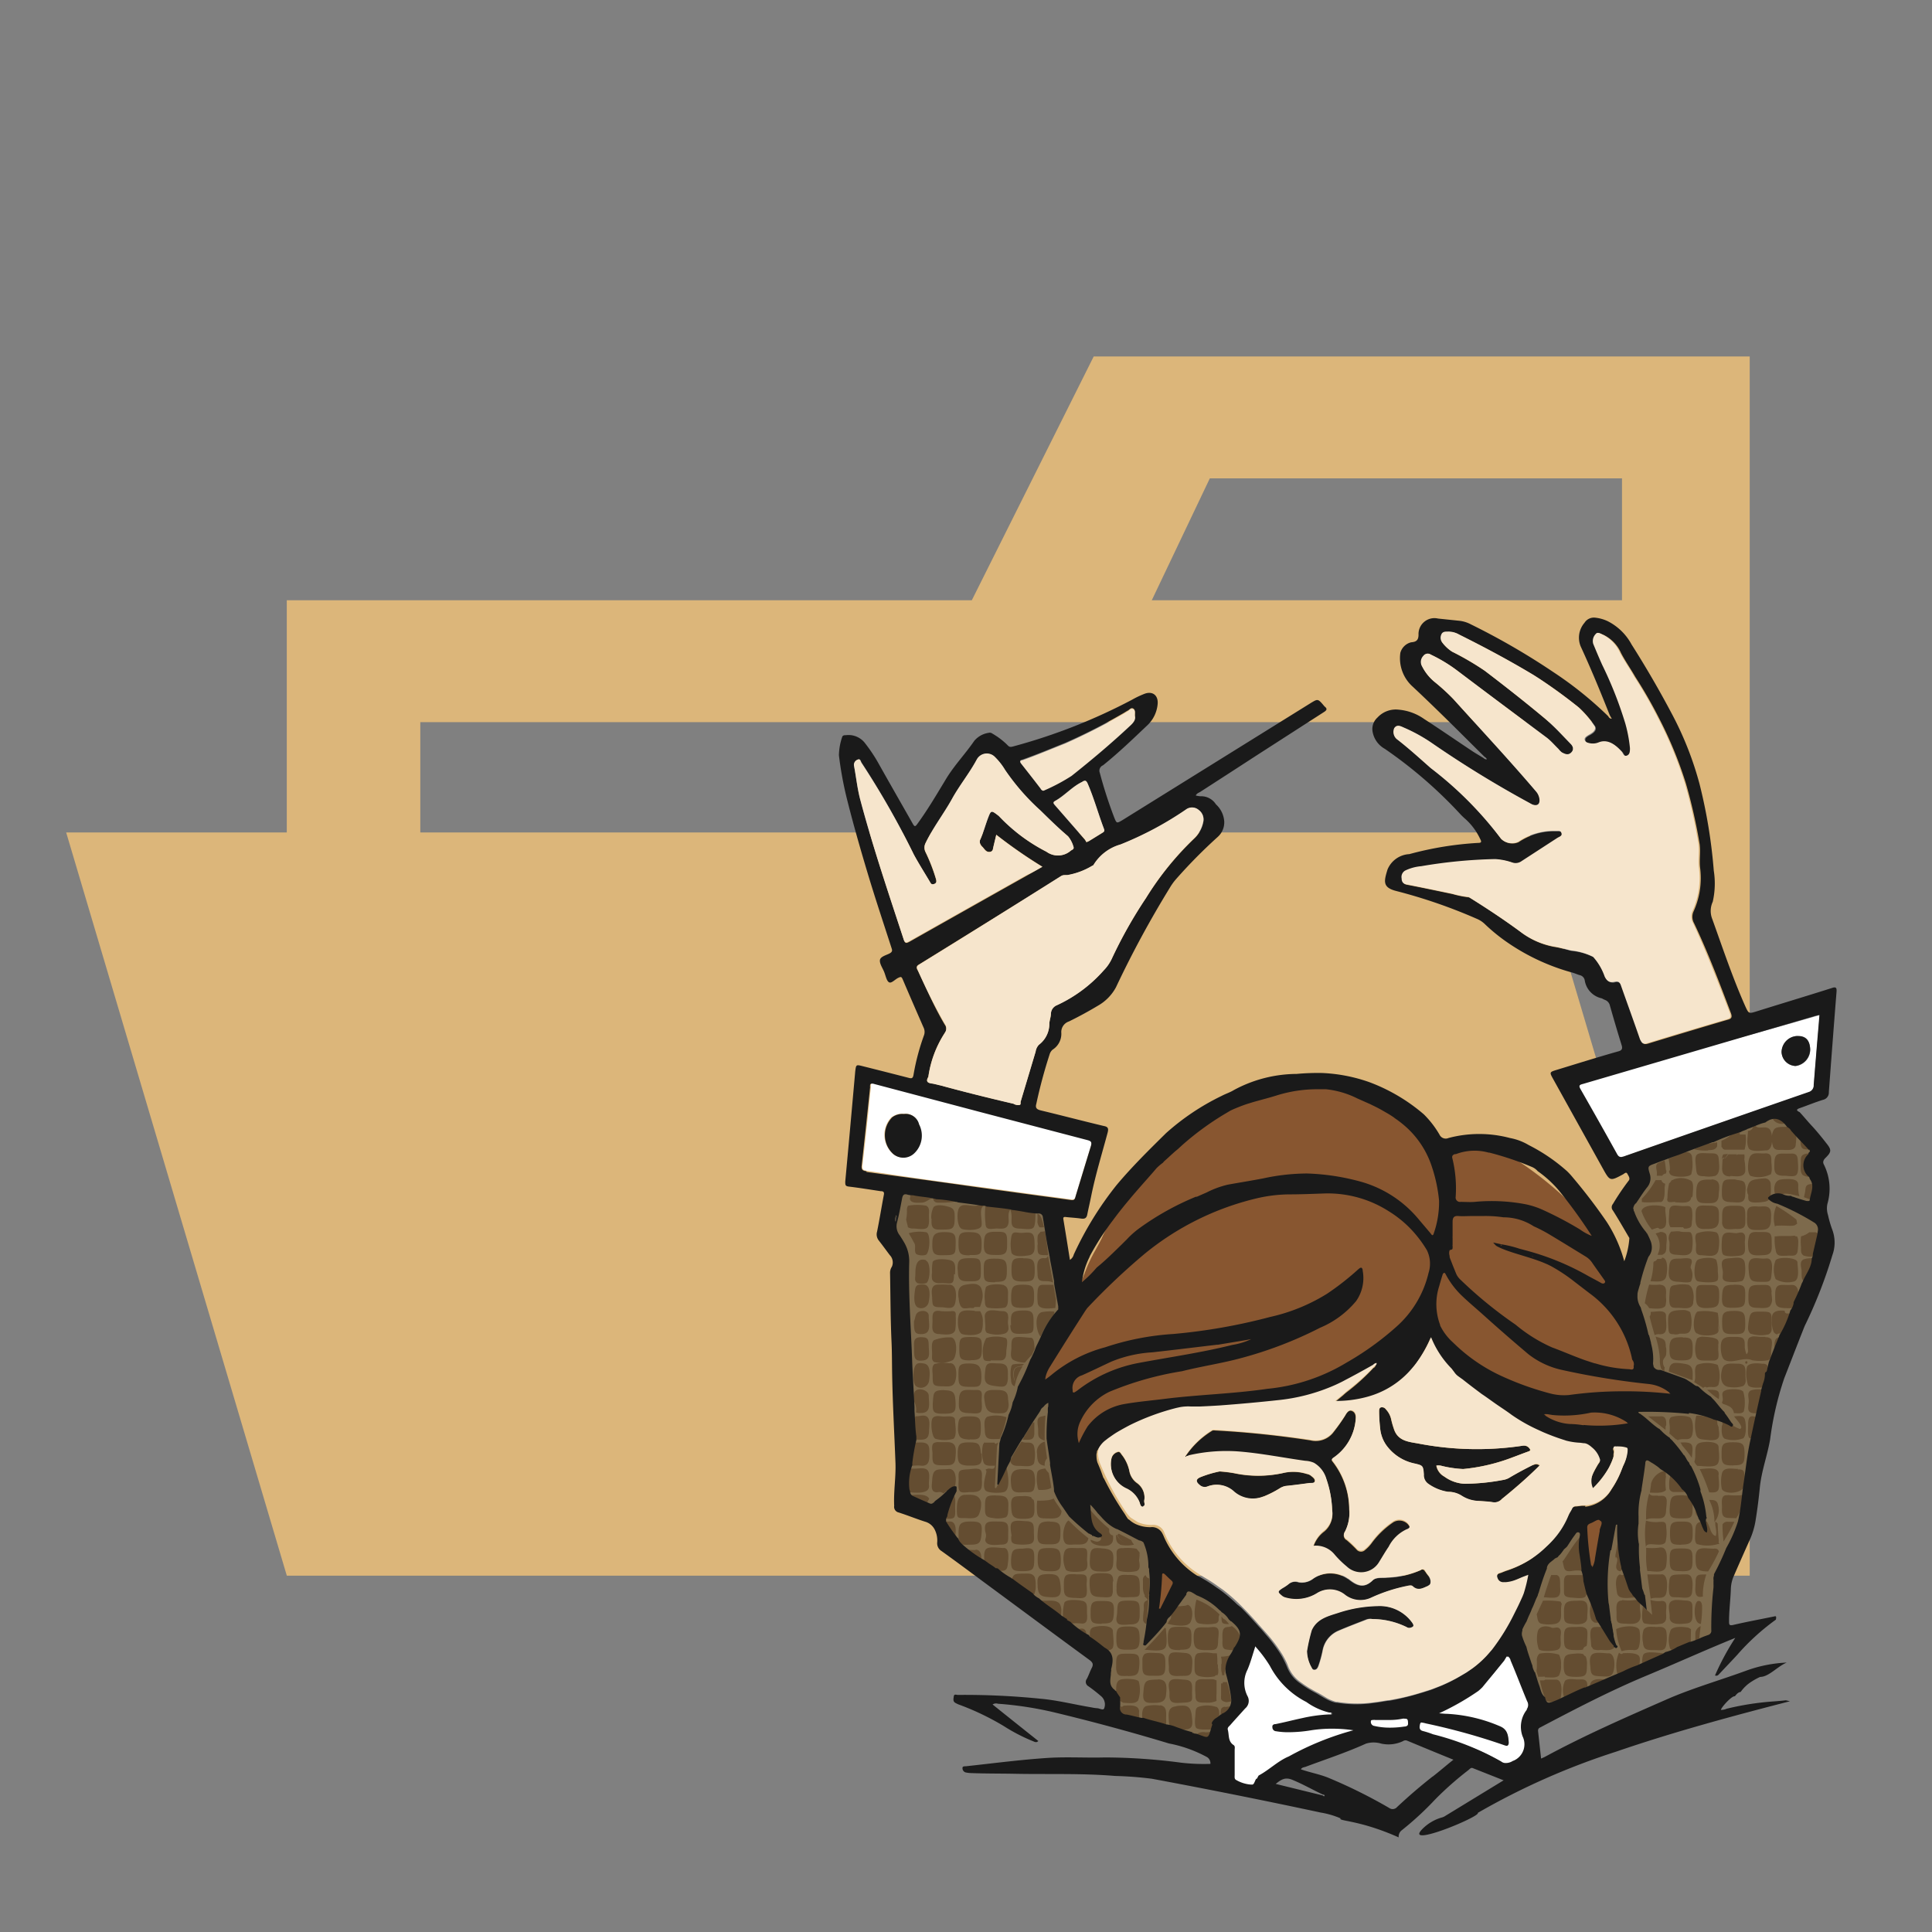 <svg xmlns="http://www.w3.org/2000/svg" width="100%" height="100%" viewBox="-0.64 -0.64 33.28 33.28"><rect x="-0.64" y="-0.64" width="33.28" height="33.28" fill="#808080" stroke="none"/><path fill="#dcb67a" d="M27.4 5.5h-9.2l-2.1 4.2H4.3v16.8h25.2v-21zm0 18.7H6.6V11.8h20.8zm0-14.5h-8.2l1-2.1h7.1v2.1z"/><path fill="#dcb67a" d="M25.7 13.7H.5l3.8 12.8h25.2l-3.8-12.8z"/><path fill="#7d6a4c" d="M25.9 28.861l3.021-1.231.05-1.068.525-1.084.115-1.2.591-1.806.656-1.51-.058-.362-.1-.329.066-.375-.116-.447.066-.311-.591-.722-2.625.92.115.345-.245.411.229.706-.361.706.509 1.527 1.084.574c-.05.016-1.379-.115-1.379-.115l.311.64-.361 1-.427.214-.361.115-.706.82-.525 1.3.443 1.281zm-11.116-9.068l2.68.307.345 1.7-.583 1.377.325.236.561 1.558.654.724.45.272.8.761.925.688-.327.706.055.525-.109.291-.2.561-1.93-.561.055-.327-.272-.361.091-.345-2.648-1.935-.2-.49-.577-.184-.018-4.15-.236-.6z"/><path fill="#644d31" d="M28.405 22.858a.96.96 0 00-.15-.02.3.3 0 00-.046 0 .1.1 0 00-.088.07.45.45 0 00-.013.059.065.065 0 000 .02c.132.048.263.1.4.145h.009c-.005-.118.032-.243-.112-.274zm-.1 1.35l.016.022a.2.2 0 01.016.031 2.12 2.12 0 01.166.211v.007c0-.055.031-.19-.007-.236s-.133-.037-.195-.034zm1.147-1.4a.022.022 0 00-.014.043.022.022 0 00.01-.042zm0-2.475c0 .134 0 .214.15.214s.256.011.263-.159c0-.059.018-.175-.031-.22s-.139-.02-.188-.025c-.166-.013-.2.016-.191.188zm-.511 1.088c.027-.034.011-.123.009-.161a.574.574 0 00-.025-.195c-.046-.059-.268-.041-.325 0s-.079.329 0 .364c.049.018.3.038.338-.01zm-8.613 6.8l.009-.018a.111.111 0 00.009-.048c0-.02 0-.046-.007-.068a.379.379 0 000-.05.028.028 0 01-.009-.018V28a.246.246 0 000-.041 1.084 1.084 0 00-.009-.12h-.066a.686.686 0 00-.263 0c-.046.022-.052.075-.055.13v.107c0 .082 0 .134.088.159a.6.6 0 00.263 0 .031.031 0 01.034-.02zm.263-.34l-.031-.009a.58.58 0 01-.166.025c0 .018.009.038.009.057a.472.472 0 010 .057.031.031 0 01-.007.02.52.52 0 010 .052.063.063 0 000 .02v.011a.3.3 0 00.009.057.279.279 0 01.007.046h.038a.25.25 0 01.025-.111c.034-.075.091-.154.123-.225h-.011zm-.168.454v.023h-.029v.2a.679.679 0 000 .068c.016.039.048.043.075.052s.064-.007.1-.009a1.566 1.566 0 00-.075-.334zm.029.424a.1.1 0 00-.048.025c-.029.041-.013.141-.011.2V29a.289.289 0 00.1-.075.292.292 0 00.064-.172l-.091.011zm5.518-.506c.091 0 .188.018.243-.029a.33.33 0 00.036-.181.339.339 0 00-.034-.181.715.715 0 00-.338-.016.15.15 0 00-.043.13v.084a.412.412 0 01-.007.075v.011a.809.809 0 00.025.079v.018h.079c.028-.004.039-.004.044.005zm3.759-5.4c-.075-.011-.234-.025-.275.048a.574.574 0 00.018.32c.043.055.175.043.268.037a.289.289 0 01.043 0 .163.163 0 01-.018-.041.057.057 0 000-.027.229.229 0 01.029-.114l.007-.013c-.038-.106.074-.192-.067-.214zm-13.812-2.329c.066.034.316.036.347-.041s-.065-.335.062-.358a.15.15 0 00-.093-.016c-.1.068-.27-.046-.345.048-.053.061-.044.324.028.363zm12.568 6.9a.12.12 0 00-.07-.031c-.075-.011-.225-.022-.274.041a.457.457 0 00-.011.325.136.136 0 00.1.039.967.967 0 01.141 0h.099l.025-.011-.007-.084c-.007-.1 0-.19 0-.28zm-1.179-.495h-.016.016c-.125 0-.1.127-.1.218 0 .136-.011.177.13.181.075 0 .211.027.261-.05s0-.184.013-.274a.075.075 0 01.011-.031c-.016-.018-.034-.052-.05-.052a.207.207 0 00-.037 0 .806.806 0 01-.233 0zm-9.33 0c-.066-.007-.238-.025-.28.034a.745.745 0 00-.016.322.109.109 0 00.022.011.048.048 0 00.016-.025.033.033 0 010 .02l-.007.009.05.034a.792.792 0 01.232-.007c.12.007.091-.121.091-.2-.002-.103.016-.183-.108-.195zm9.917-7.316h.1a.082.082 0 01.064-.038.253.253 0 00.009-.048.042.042 0 01-.011-.025 1.245 1.245 0 00-.022-.157c-.106.066-.168.018-.134.19a.316.316 0 010 .077zm.066.454c.086 0 .075-.19.075-.243 0-.022.009-.05.009-.075a.08.08 0 01-.064-.061h-.1a1.538 1.538 0 01-.238.322.436.436 0 010 .055c.1.016.23 0 .325 0zm.979 2.8a.53.53 0 00-.34 0c-.079.066-.007.211-.055.3l.1.064a.47.47 0 01.043.029l.013.009.007-.007a.039.039 0 01.055 0c.061-.031.15.022.2-.046a.559.559 0 00-.013-.345zm-13.607 1.812c-.068-.061-.229.007-.318-.036a1.81 1.81 0 00-.061.309.476.476 0 00.011.111c.106 0 .413.057.4-.111-.011-.08.031-.216-.032-.273zm13.606-.091c.061-.055.027-.234.027-.3 0-.111-.263-.1-.336-.07-.109.05-.038.22-.082.318a.166.166 0 00.052.075c.078-.002.273.034.339-.023zm.854-5.413c.059 0 .086-.075.093-.15a.267.267 0 00.016.075v.007c.031.075.1.06.146.06.091 0 .214.022.243-.064a1.3 1.3 0 00.009-.3.15.15 0 00-.043-.031.456.456 0 00-.136 0c-.057 0-.168-.007-.2.046a.225.225 0 00-.036.115.317.317 0 00-.025-.1c-.061-.106-.2-.007-.259-.079l-.041.016a.09.09 0 01-.088.07c0 .048-.011.121-.011.181a.272.272 0 00.025.121c.048.068.239.034.307.034zm-11.08 9.517c.091 0 .2.027.254-.041a.538.538 0 00.011-.327c-.029-.05-.272-.055-.327-.027-.091.046-.048.184-.07.277.011.052.079.091.123.113zm7.664-2.2c-.061 0-.075.055-.075.115v.172c0 .066.022.091.118.1.048 0 .2.027.245-.011l.011-.011a.525.525 0 00.043-.175c0-.064-.029-.123-.029-.181a.544.544 0 00-.091-.009zm-9.727-.466c-.066 0-.245-.034-.3.016s-.031.2-.025.272v.022a.712.712 0 00.115.088.088.088 0 01.048.007c.1-.037.218.041.232-.115.01-.076.044-.292-.07-.292zm12.3-2.119a.554.554 0 01-.009-.086 1.145 1.145 0 00-.289-.075h-.07a.634.634 0 000 .338c.027.064.075.068.141.075s.19.025.232-.022.009-.136.011-.2a.032.032 0 01-.011-.025zm-1.35 4.17c0-.064.022-.141 0-.184-.038-.066-.2-.059-.28-.055-.031.031-.055 0-.07-.009a.562.562 0 00-.034.34.092.092 0 00.038.061c.025.013.057 0 .093.007a.261.261 0 01.059-.02.472.472 0 01.127-.011l.118-.055a.045.045 0 01-.029 0 .115.115 0 00.029 0 .082.082 0 01-.043-.071zm-1.372-1.132h-.013.011a1.5 1.5 0 00-.285-.012c-.036.079-.075.159-.109.236.018.059.007.123.068.157a.607.607 0 00.247.007c.166-.031.075-.216.118-.345a.177.177 0 01-.018-.037zm-9.043-4.349c-.011-.068 0-.193-.07-.193s-.225-.029-.284 0-.043.127-.048.195-.022.139.027.184a.439.439 0 00.207.05 1.132 1.132 0 01.111-.123l.009-.009c.016-.034.029-.07.046-.1zm3.125 6.167a.488.488 0 00-.267-.012c-.075.016-.082.038-.088.118 0 .052-.027.216.013.256s.218.025.275.025c.022-.068.082-.088.127-.13v-.016c-.019-.078.022-.2-.055-.244zm8.2-4.679c.022-.075.027-.27-.043-.313a.569.569 0 00-.32 0c-.048.041-.027.1-.022.159v.011a.46.46 0 01-.007.111l.113.1c.011 0 .022.011.031.016.1-.049.214.033.249-.092zm-12.808.581c-.177.016-.268-.034-.282.181 0 .057-.027.154.02.2a.088.088 0 00.075.018.118.118 0 01.088.013.032.032 0 01.009.009c.046-.034.145-.118.159-.034a.047.047 0 010 .031c.063-.1.106-.435-.073-.419zm12.411-5.129c.007.061.041.075.1.086s.238.018.282-.034a.667.667 0 00.016-.261c0-.075-.022-.12-.111-.123a2.05 2.05 0 00-.177.061.634.634 0 01-.12.055.975.975 0 01.025.181.03.03 0 01-.018.032zM18.2 27.389c-.093.031-.057.12-.068.2v.05a.271.271 0 01.046.043l.007.009c.041.031.084.064.125.093a.075.075 0 01.02-.009.114.114 0 01.029 0 .145.145 0 01.05.013.131.131 0 00.111-.031c.041-.046.011-.232.011-.291.005-.125-.255-.102-.331-.077zm1.143 1.35a.675.675 0 00-.243.01c-.088.041-.064.188-.059.282v.027a3.974 3.974 0 00.4.1.1.1 0 010-.025c0-.041.009-.084.007-.127-.008-.111.033-.249-.1-.271zm7.857-1.315a1.162 1.162 0 00.093.379.525.525 0 01.214-.018c.068 0 .082-.034.093-.093a.685.685 0 000-.254c-.045-.1-.317-.064-.4-.015zm-.779-1a.547.547 0 01.161-.009.165.165 0 01.091.041c-.013-.12-.043-.238-.05-.359 0-.046.05-.254-.009-.274-.016 0-.043.02-.075.059-.093.109-.225.336-.263.375.032.1.01.183.146.166zm4.279-5.801a.232.232 0 00-.066-.037h-.107l-.009.007a.382.382 0 01-.134.064.829.829 0 000 .186c0 .057-.009.113.046.145a.37.37 0 00.186.013.823.823 0 00.093-.016v.061c-.029 0-.068 0-.109-.007a.355.355 0 00-.175.016c-.075.041-.034.132-.031.2 0 .125 0 .15.048.172.022.009.055.02.1.036.055-.139.163-.254.163-.413a.123.123 0 00.018-.075c.02-.1.043-.2.068-.3a.21.21 0 01-.092-.055zm-2.742.865a.894.894 0 01-.19 0 2.3 2.3 0 00-.075.322.247.247 0 01.075.084c.088.007.236.027.28-.041a.357.357 0 00.009-.15c0-.086.028-.207-.1-.211zM26.7 28.367v-.01c-.017-.082-.086-.067-.158-.067s-.179-.025-.225.025a.387.387 0 000 .32.13.13 0 00.057.07c.113-.055.241-.111.364-.157a.1.1 0 01-.038-.084c0-.024.007-.064 0-.097zm1.263-2.793a.581.581 0 01-.25-.02 1.525 1.525 0 000 .454c.011-.109.28.02.336-.084a.647.647 0 00.013-.247c0-.073-.011-.112-.1-.1zm.086-5.408c.007-.041-.382-.091-.413.057a1.05 1.05 0 00.179.318 1.45 1.45 0 01.086-.029.035.035 0 01.041.016.115.115 0 00.092-.028c.06-.066 0-.257.014-.334zm1.05 3.139c-.134.037-.025.134-.079.214l.02.025a.5.5 0 01.1.038.154.154 0 01.088.12c.059 0 .134.018.17-.029a.665.665 0 00-.009-.34c-.044-.058-.232-.046-.3-.028zM17.427 25.2a1.179 1.179 0 01-.2.009.931.931 0 000 .225c.018.088.084.079.163.082.113 0 .245.022.256-.127-.039-.075-.1-.139-.134-.216a.375.375 0 01-.085.027zm-.472-1.006a2.514 2.514 0 00-.195.329c.025.088.088.088.166.088s.2.029.245-.043a.658.658 0 000-.3c-.041-.098-.141-.032-.216-.077zm1.35 1.644a.054.054 0 01.022.025c0 .02-.016.037-.043.048-.048.018-.1-.02-.139-.027 0 .1.247.127.322.091s.068-.1.066-.166a.075.075 0 01-.066-.083.15.15 0 010-.031 2.428 2.428 0 01-.347-.352c.026.174-.002.372.18.492zm9.663.177a.939.939 0 01-.252.007v.1a1.35 1.35 0 00.02.3c.113 0 .3.055.325-.091a1.14 1.14 0 00.011-.143c0-.084-.022-.172-.1-.172zm.016 1.315c.1-.037.075-.109.075-.2 0-.075.037-.193-.075-.193a.439.439 0 01-.195-.018c.011.082.02.163.031.259-.034-.034-.066-.064-.1-.091s-.043-.041-.064-.061a.15.15 0 010 .029c-.007.079-.029.229.027.268a.72.72 0 00.3.005zm-.048-2.2c-.057-.022-.125.02-.168-.043a1.386 1.386 0 00-.052.45c.145-.068.334.061.343-.15 0-.029.011-.1.011-.15a.157.157 0 00-.011-.075c-.026-.046-.076-.035-.124-.035zm-11.569-1.366c-.068.041-.046.157-.043.225 0 .186.084.159.247.159h.009a1.575 1.575 0 00.118-.375.563.563 0 00-.331-.009zM30.2 21.986a.4.4 0 01-.05 0h-.007a.112.112 0 00.041 0 .282.282 0 00-.043 0 .04.04 0 01-.038-.039v-.009c-.1-.009-.214 0-.22.109v.075a.4.4 0 00.031.184.1.1 0 00.059.041.032.032 0 01.027-.016h.127c-.011-.022-.034-.02-.059-.025.027 0 .057 0 .068.025h.022A3.03 3.03 0 0030.31 22a.811.811 0 01-.1-.016zm-10.222 4.931h-.009c-.025.093-.075.393.052.409a.771.771 0 00.28 0c.088-.036.025-.093.068-.154a1.1 1.1 0 00-.391-.255zm9.1-7.61a.352.352 0 01.05-.068.525.525 0 00-.084.007.125.125 0 00-.018.084c.017-.03.011-.03.048-.023zm-.022-.15l.009.007h.346a.634.634 0 00.018-.261h-.1v-.075a.685.685 0 00-.115.048l-.013.011a.55.55 0 01-.188.123v.109h.007a.168.168 0 00.029.04zm.106.461c.093 0 .236.034.261-.079a.926.926 0 00-.016-.209.241.241 0 000-.086.855.855 0 01-.109 0l-.038.022a.046.046 0 00.02-.022h-.145c-.016.022-.043.043-.052.068-.031-.009-.027 0-.052.022 0 .152-.049.286.133.291zm-2.325 7.694h.009a.063.063 0 00.02 0 .593.593 0 01.064 0c-.043-.134-.1-.265-.15-.4a.505.505 0 00-.025.121.457.457 0 00.009.211.13.13 0 00.068.067zm.075.075a.348.348 0 00-.068 0h-.016a.075.075 0 00-.05.025c-.043.052-.013.2-.011.261a.293.293 0 00.007.055.1.1 0 01.029.041.253.253 0 00.123.013c.075 0 .168.018.229-.029a.107.107 0 00.022-.022c-.07-.115-.141-.229-.214-.345a.4.4 0 00-.061 0zm-9.72-7.137c-.143-.022-.289-.043-.425-.066s-.3-.036-.431-.055a1.2 1.2 0 000 .3c0 .125.075.1.188.093.075 0 .168.022.2-.064s-.022-.17.038-.261c.07.159-.064.325.168.327.057 0 .177.025.225-.011s.037-.207.043-.261v-.007zm-1.974 4.357c.172.016.15-.127.15-.27 0-.163-.139-.125-.272-.127a2.167 2.167 0 00-.075.4c.062.001.128-.01.194-.004zm1.77 1.86c-.166 0-.172.007-.216.15a.079.079 0 000 .022c.113.084.225.17.364.254l.007-.009a.356.356 0 00.057-.225.4.4 0 00-.016-.13c-.042-.078-.117-.062-.199-.062zm.55-4.574c.007-.05.009-.1.011-.154-.013-.082-.029-.166-.043-.247h-.181c-.061 0-.075.029-.088.075a1.02 1.02 0 000 .25c.031.109.193.081.3.074zm8.623 6.4h-.186a.04.04 0 01-.029.013h-.059a1.512 1.512 0 00.111.359c.025 0 .05.009.075.016.052-.02.145.037.172-.075V28.6a.649.649 0 00.013-.13c0-.087-.019-.18-.1-.178zm1.819-1.812h-.243c.018.139.036.277.057.418.1-.043.234.031.268-.093.019-.082.04-.33-.082-.328zm.075-1.688a.134.134 0 010-.043.038.038 0 00-.032-.044H28a.307.307 0 00-.2.211v.013l-.02.141c.075 0 .216.02.277-.043a.91.91 0 01-.007-.175.323.323 0 01.01-.064zm1.181-1.033v.007c.039.048.177.195.091.207a.672.672 0 01-.118-.059 1.05 1.05 0 00-.179-.064v.009a.116.116 0 000 .027.036.036 0 01-.009.031c-.007.082-.011.188.048.225a.478.478 0 00.318-.007c.061-.048.05-.238.034-.307-.021-.1-.1-.075-.184-.073zm-14.106-.005a.5.5 0 01-.059.132l.02.245v.025c.154 0 .268.036.272-.143 0-.07.027-.2-.031-.247s-.139-.003-.205-.012zm2.651 1.81l-.015-.013c-.086.048-.132.336-.046.4.034.027.118.013.159.013.1 0 .211.016.229-.109a3.081 3.081 0 01-.34-.306zm2.8 1.806h-.007c-.043.027-.1 0-.134.046s-.02.163-.022.214c-.009.163.052.136.141.154a.03.03 0 01.027 0 .205.205 0 00.061.016h.013a.39.39 0 00.075-.209.343.343 0 00-.154-.22zm10.083-7.627a.033.033 0 01-.022.013h-.009c-.039 0-.113-.007-.145.02s-.027.082-.034.115l-.013.061-.007.029c.079.029.2.082.25.048.022-.016.034-.136.039-.166a.552.552 0 00.007-.084.283.283 0 01-.025-.1h-.011a.04.04 0 01-.018.053zm-10.81 7.58c.059-.082.068-.293-.036-.32a.156.156 0 01-.046.016l-.07.007a.412.412 0 01-.075 0c-.034.048-.068.1-.1.141a.1.1 0 01-.029.113.08.08 0 01-.031.046c.1.034.333.062.379-.003zm8.134-6.288a.043.043 0 01-.02.009.514.514 0 01-.059 0 .081.081 0 01-.061.046l-.007.018a1.18 1.18 0 01-.05.322c.1 0 .234.029.268-.075.024-.077.044-.33-.069-.332zm.075-.207c0-.05.025-.175-.011-.218a.131.131 0 00-.1-.029.037.037 0 01-.016.009.415.415 0 00-.057.018.345.345 0 01.037.357v.009a.439.439 0 00.055 0h.021c.054-.025.072-.046.072-.148zm2.271-1.068c0-.075-.086-.091-.168-.091-.043 0-.086 0-.118.007-.106.007-.136.111-.121.211a.287.287 0 00.031.1c.12-.115.254-.05.4-.022a.3.3 0 01-.013-.041.79.79 0 01-.008-.166zM27.5 26.878a.4.4 0 01.05 0 1.388 1.388 0 01-.172-.418.126.126 0 00-.05.022l-.011.007a.042.042 0 01-.046-.009c-.059.011-.075.088-.075.168a1.344 1.344 0 00.02.157c.022.105.172.082.284.073zm.366-4.52c.057-.036.12.009.17-.043s.018-.216.022-.282c.007-.125-.166-.075-.263-.075v.025a.082.082 0 01-.02.055c.028.113.056.212.088.321zm1.1 2.41a.027.027 0 010-.018c0-.139-.241-.086-.327-.084a3.149 3.149 0 01.163.4h-.018c.055 0 .132.016.168-.031s.013-.187.01-.262zM17.35 21.033c-.157-.013-.12.166-.118.27 0 .193.136.086.268.15l-.088-.472a.052.052 0 01-.052.053zm8.85 5.827c.052-.041.034-.13.034-.188 0-.091 0-.141-.034-.168-.007 0-.011-.013-.02-.013h-.1a6.37 6.37 0 00-.127.384c.065-.001.197.025.247-.015zm-7.221 1.964c0 .019.005.04 0 0-.012-.1-.161-.09-.268-.081a.041.041 0 01-.05.013.021.021 0 00-.014-.007 1.237 1.237 0 000 .13.028.028 0 000 .013.124.124 0 00.055.086 1.137 1.137 0 00.309.075.082.082 0 01-.009-.02.568.568 0 01-.019-.209zm-1.731-3.8a.663.663 0 00.15-.007.212.212 0 00.07-.029 3.255 3.255 0 00-.043-.256.3.3 0 01-.043-.05.169.169 0 01-.016-.027c-.052.009-.111.013-.136.061a.611.611 0 000 .241.142.142 0 00.023.07zm10.73 2.81c-.068 0-.241-.034-.3.016-.029.025-.034.121-.031.2v.093l.355-.159a.182.182 0 01.046-.091l-.009-.022a.065.065 0 00-.064-.035zm2.435-8.234a.183.183 0 00.118.029.028.028 0 01.018-.013.205.205 0 01.046-.013h.013a.256.256 0 01-.041-.15.212.212 0 01.05-.188.331.331 0 01.011-.036.926.926 0 00-.113 0 .2.2 0 00-.055.007c-.091.025-.079.075-.079.161 0 .053-.02.153.032.203zm-13.147.9a.2.2 0 00.064 0h.013a1.11 1.11 0 00-.036-.134.269.269 0 00-.043-.082.235.235 0 00-.034-.016 1.031 1.031 0 010 .145.211.211 0 00.036.087zm-.034.3a.46.46 0 000 .054v-.036c0 .163.007.163.18.163a.077.077 0 000-.029c-.009-.075-.025-.234-.05-.382a.028.028 0 01-.013 0 .3.3 0 01-.064.007c-.013.02-.038.038-.048.064a.5.5 0 000 .154zm-.456 2.325c0 .063.019.1.063.114a.22.22 0 01.018-.066v-.013a.968.968 0 01.118-.265c-.075.013-.15 0-.15.125v-.027a.17.17 0 000 .022.336.336 0 00.018.134l-.011-.016a.342.342 0 01-.011-.166c.025-.075.091-.066.15-.082a.322.322 0 01.029-.03.7.7 0 00-.195.009.063.063 0 00-.025.035.624.624 0 00-.004.226zm.589 3.809c-.043 0-.088-.007-.123.029a.032.032 0 01-.009.009 4.588 4.588 0 00.375.284.142.142 0 01.027.011c0-.041.007-.1.007-.145a.24.24 0 00-.027-.134c-.055-.073-.18-.053-.253-.053zm-.075-4.549v-.01a1.438 1.438 0 01.232-.375.041.041 0 010-.022v-.025a.745.745 0 00-.214.009c-.136.034-.1.316-.034.409zm2.134 5.015a5.621 5.621 0 01-.347.379c.088 0 .289.041.352-.031.048-.057.02-.241.013-.338-.007-.001-.011-.01-.018-.01zm8.711-2.67v.007a.949.949 0 01-.018.111.759.759 0 000 .161.083.083 0 00.084.052h.268a1.432 1.432 0 00-.334-.332zm-.927 1.656a.069.069 0 00.027.029.1.1 0 00.034.011l.018-.013a.27.27 0 01.036-.018.2.2 0 01-.061-.075.166.166 0 01-.013-.068.15.15 0 00.013.064.225.225 0 00.064.082.172.172 0 01.031-.009 2.832 2.832 0 01-.064-.706c-.007 0-.016.007-.022.007l-.057.316c-.009.05-.018.1-.027.139v.075a.124.124 0 01.007-.039c.064.038-.02.143.015.204zm-.12 1.914h-.011c-.084-.007-.252-.048-.313.041a.183.183 0 00-.018.113.75.75 0 01.007.1l.4-.177c-.019-.034-.028-.068-.065-.077zm.967-5.73c0-.158-.043-.143-.177-.187a1.607 1.607 0 01.075.388.433.433 0 00.018.157.088.088 0 00.059.05.119.119 0 000-.029.112.112 0 01.007-.029.167.167 0 01-.029-.125c.009-.037.043-.057.052-.1a.592.592 0 000-.127zm-10.7 1.623a.178.178 0 00-.13.208c0 .139.027.193.132.207a.156.156 0 01.039-.127l-.039-.29zm13.123-5.033h.084a.276.276 0 01.088.02l.02-.034a2.183 2.183 0 00-.291-.336.179.179 0 01.009.059c0 .052-.013.106-.013.15 0 .126.043.139.1.139zm-14.312 6.9a1.51 1.51 0 01-.175-.009.5.5 0 01.075.1.406.406 0 01.034.07c.052.038.1.075.154.106a.21.21 0 01.009.048.83.83 0 010-.1c.009-.106 0-.223-.1-.221zm-.388-.958a2.726 2.726 0 00-.159.418c.043 0 .139.011.172-.018s.022-.121.022-.188c0-.064.018-.169-.039-.211zm1.59-1.355h-.016c-.038.016-.084.007-.109.05s0 .139 0 .186c0 .123-.009.15.113.193-.027-.059-.075-.1-.075-.17 0 .066.048.111.075.166a3.832 3.832 0 01.013-.429zm-2.388 1.375c.009.055.177.15.3.177l.018-.016a.217.217 0 00.05-.075.171.171 0 00.018-.029c-.044-.109-.294-.061-.385-.061zM30 22.4h-.011c-.041.013-.061.048-.064.132v.075a1.38 1.38 0 00.018.236c.059-.15.118-.289.179-.45zm-14.294 3.17c-.036 0-.075 0-.1-.037a.1.1 0 00-.009.084.337.337 0 00.048.107c.025.027.05.057.075.086a.434.434 0 00.031.034.856.856 0 00.055.05c.016-.111.056-.338-.098-.325zm4.445 3.63h-.031a.181.181 0 00-.2.1l-.007.016c.046.022.186.1.243.079s.07-.157.082-.209h-.008a.259.259 0 01-.079.014zm-1.5-3.232a.537.537 0 00.243 0l-.013-.02h-.039.037a.418.418 0 01-.034-.061l-.214-.109a.07.07 0 01-.025.02.217.217 0 00.214.143.23.23 0 01-.22-.139.032.032 0 01-.016 0c0 .066 0 .132.067.16zm.422.881c.017.03.046.044.059.075-.088.024-.068.082-.068.163a.943.943 0 00-.013.17.079.079 0 00.052.075.155.155 0 00.009-.059c.009-.075.018-.2.025-.275v-.065a.055.055 0 00.008-.039v-.018a1.491 1.491 0 00.013-.2 1.165 1.165 0 000-.125.084.084 0 01-.064-.059.094.094 0 00-.046.064.115.115 0 000 .029v.115a.279.279 0 00.036.148zm9.712-7.677c.1 0 .132-.022.154-.066v-.07a1.009 1.009 0 01-.15.022l-.111.041c-.043.016-.086.034-.13.052v.007a.808.808 0 00.234.02zm.016 6.024a.83.83 0 01.091.382.314.314 0 00.064-.291c-.016-.085-.07-.09-.154-.09zM15.034 20v.015c.016.075.136.064.2.061.083 0 .127-.069.2-.075a.075.075 0 00.075.075 1.413 1.413 0 00.311-.02.067.067 0 00-.037-.009 1.963 1.963 0 00-.347-.047c-.132-.038-.271-.036-.4-.068a.1.1 0 01-.002.068zm12.93 3.758h-.214l.3.232v-.046a.039.039 0 01.011-.029c.004-.081-.001-.163-.097-.158zm-10 3.659a.613.613 0 01-.143-.011h-.007c.007.009.013.02.02.031v.009a1.87 1.87 0 00.157.143.45.45 0 01.055.011.109.109 0 000-.027.042.042 0 01.029-.037c0-.074-.024-.136-.107-.12zm12.131-8.7a1.268 1.268 0 01.161 0h.025a.331.331 0 00-.15-.123.262.262 0 00-.232.048.193.193 0 00.2.072zM16.977 24.16c.12 0 .2.02.2-.118v-.184a.037.037 0 01-.018.007h-.007c-.06.092-.121.19-.175.292zm11.6 1.113a.293.293 0 000 .177.15.15 0 00.1.057l.075.013a1.067 1.067 0 00-.161-.311.4.4 0 01-.017.061zm-.013 2.227v.163a.42.42 0 000 .075l.041-.041.025-.02a.2.2 0 010-.041c0-.091.022-.218.025-.265a.15.15 0 00-.092.127zm1.815-5.913v.2a2.081 2.081 0 00.139-.289.238.238 0 00-.106.013c-.02.007-.027.027-.029.072zM19.788 29.2h-.2a2.368 2.368 0 00.309.109v-.038c.003-.056-.039-.078-.109-.071zm9.038-5.9h-.059a1.247 1.247 0 00.2.161c.019-.133 0-.16-.142-.16zM16.6 26.518h-.011a.075.075 0 01-.029-.011l.02.022a.615.615 0 00.132.113.12.12 0 010 .018.367.367 0 000-.075c-.005-.046-.032-.064-.107-.066zm3.927.813a.45.45 0 00-.068-.075.094.094 0 01-.052-.046H20.4c.005.118.007.122.127.127zm-1.74.9c.177 0 .19-.038.2-.211v-.031c0-.139-.043-.143-.2-.143s-.2 0-.2.163v.048a.284.284 0 00.016.121.089.089 0 00.075.05.75.75 0 00.109 0zm-1.808-7.2h-.025c-.145 0-.17.031-.17.195v.009c0 .159.022.2.2.2s.2-.022.2-.2-.034-.2-.2-.2zm-.2 4.788c0 .086-.007.123.084.141a.8.8 0 00.22 0c.115-.018.086-.109.086-.211 0-.127 0-.181-.136-.186-.059 0-.188-.025-.238.02s-.013.182-.01.241zm-.265-.7c-.17 0-.186.018-.186.188 0 .127-.009.188.127.2a.468.468 0 00.232-.011c.05-.034.038-.136.043-.193v-.025c0-.139-.067-.157-.217-.157zm3.246 2.712c-.055 0-.2-.025-.238.013-.059.052-.022.188-.027.254-.009.154.106.132.229.13.106 0 .159 0 .168-.12.01-.135.033-.275-.133-.275zm-3.9-6.567c0 .181.088.168.252.166.13 0 .143-.043.143-.136v-.084c0-.177-.025-.177-.2-.177-.172 0-.2.039-.2.184zm.2 2.889c.166.011.195-.013.195-.179v-.03c0-.15-.018-.186-.193-.186s-.19.022-.2.19a.45.45 0 000 .055c.019.131.053.144.21.156zm3.374 3.882c0-.13 0-.2-.136-.2-.064 0-.175-.018-.225.02a.133.133 0 00-.034.1v.121c0 .125.034.15.154.15h.041c.172.007.2-.016.2-.19zm-2.67-5.851c0 .17.086.154.243.15s.157-.027.157-.175c0-.181 0-.232-.2-.225s-.193.066-.188.256zm-.507 2.21c-.016-.163-.036-.188-.2-.188s-.2.025-.2.2c0 .157.028.188.168.2h.037c.193.003.223-.027.207-.206zm.247-2.953c.179 0 .2-.027.2-.2s-.031-.2-.214-.2-.184.043-.184.207c0 .18.008.2.193.2zm3.189 6.337c.168 0 .19-.029.19-.195 0-.15 0-.2-.161-.2h-.068c-.136 0-.177.02-.177.193 0 .183.029.208.211.208zm-3.185-7.2c-.184 0-.193.052-.2.225v.016c0 .161.075.157.232.159s.168-.055.168-.181v-.057c0-.164-.038-.162-.2-.162zm3.832 6.842c-.034-.052-.113-.029-.166-.027-.175 0-.252-.029-.252.172 0 .184.034.22.22.22h.029c.136 0 .17-.007.172-.163 0-.029.009-.086.009-.132a.155.155 0 00-.013-.072zm-1.35.118v.05c0-.177-.025-.211-.2-.211s-.2.029-.2.2c0 .15.009.2.163.2h.05c.15 0 .188-.02.188-.195v-.049zm-1.555-1.512c-.177 0-.2.022-.2.2s.043.2.232.2c.157 0 .166-.052.166-.2-.003-.17-.033-.2-.198-.2zm.454.45h-.069c-.1 0-.132.025-.134.159 0 .184-.011.247.188.25.048 0 .15.02.188-.027s.011-.172.016-.225c.019-.17-.027-.152-.19-.154zm-1.863-3.227h.1c.111 0 .139-.02.139-.166 0-.184-.036-.238-.225-.236-.172 0-.17.052-.17.207s.013.19.157.194zm.961 2.787c-.177 0-.2.02-.211.195v.027c0 .154.041.168.214.166s.184-.041.186-.207v-.025c0-.142-.024-.179-.188-.157zm.136-.886a.334.334 0 00-.145-.018c-.15 0-.207 0-.2.166s.018.225.2.225.207-.029.2-.211v-.029a.32.32 0 00-.013-.087.075.075 0 01-.042-.047zm-.347-4.45a.675.675 0 00.009.243c.043.075.2.055.286.043.132-.016.111-.127.109-.238-.007-.163-.055-.166-.211-.15-.114.002-.178-.053-.193.102zm1.5 5.728c.141.007.25.025.259-.134.011-.177.011-.245-.172-.261-.141-.011-.216-.027-.225.13s-.026.256.139.266zm-1.245-1.761h-.063c-.19 0-.209.1-.19.277.013.15.118.123.247.12.057 0 .106.009.141-.038a.477.477 0 00.018-.225c-.009-.12-.063-.133-.154-.133zm1.665 1.36c-.127 0-.1.075-.1.172s-.036.188.059.225a.681.681 0 00.28 0c.079-.031.055-.115.046-.19a.889.889 0 00.009-.088.038.038 0 010-.022.063.063 0 000-.02c-.016-.022-.034-.043-.052-.066a.841.841 0 00-.242-.009zm.923 2.726c-.15.013-.132.136-.123.268.011.15.109.134.241.132.172 0 .172-.066.154-.225-.019-.192-.091-.201-.272-.179zm-2.641-7.263c-.163 0-.193.027-.2.19v.059c0 .127.036.15.195.15.177 0 .2-.022.2-.2 0-.171-.022-.199-.195-.199zm-.9 1.3c.17 0 .195-.029.195-.2s0-.2-.188-.2-.2.022-.2.2.015.204.189.204zm2.727 3.7c-.057 0-.136-.016-.177.031a.464.464 0 00-.034.2c-.013.193.1.15.261.15.145 0 .139-.02.139-.163-.004-.175-.006-.219-.194-.219zm-3.228-1.89h.086c.082 0 .145-.011.154-.118.013-.145.031-.277-.132-.28h-.152a.155.155 0 00-.091.018c-.04.036-.022.123-.019.175-.003.163-.001.205.154.205zm.145-1.755a.663.663 0 00-.259.009c-.063.034-.037.139-.037.2 0 .159 0 .184.166.186.086 0 .179.02.216-.07s.049-.334-.088-.329zm4.6 5.467a.162.162 0 00-.093-.027h-.075c-.064.007-.166-.022-.2.057a.975.975 0 000 .216c-.007.13.059.132.172.13a.368.368 0 00.19-.029.825.825 0 010-.13v-.217zm-2.878-2.744c-.186 0-.2.043-.211.225-.009.159.043.17.193.17s.2-.011.2-.168c.004-.173.001-.223-.184-.223zm-1.365.4c.168 0 .177-.046.19-.209s-.018-.19-.188-.19c-.2 0-.211.055-.209.245 0 .166.047.159.206.154zm.647-3.923c0-.057-.02-.1-.1-.1-.1 0-.263-.059-.3.061a.209.209 0 000 .066c0 .048.007.1.007.132v.029a.106.106 0 00.025.086.511.511 0 00.309.013.094.094 0 00.064-.1c0-.025-.007-.055-.009-.086 0-.035.006-.069.006-.1zm-.663-1.066h.04c.154 0 .166-.02.166-.195s-.048-.2-.232-.2c-.157 0-.166.05-.166.2 0 .168.027.2.19.2zm.186 3.7c-.048-.038-.159-.011-.214-.009-.157.009-.17.018-.161.172 0 .043-.016.172.022.207s.125.013.17.013h.057c.141-.007.159-.05.15-.22 0-.04.013-.132-.025-.163zm-.375-2.964c0 .048.016.136.057.168s.121 0 .172.009H16.132a.033.033 0 01.034-.018h.075a.943.943 0 00.043-.15.332.332 0 00-.025-.181c-.05-.093-.177-.068-.27-.052-.121.022-.13.106-.119.225zm.066.627c.075.022.286.031.327-.046a.385.385 0 00.022-.15.322.322 0 00-.046-.2h-.075a.034.034 0 01-.022-.007c-.091-.007-.225-.025-.265.057a.294.294 0 00-.02.12c-.005.1.018.205.076.226zm1.95 3.684c-.093 0-.175-.018-.2.084a.439.439 0 00.031.291c.048.048.211.036.275.027.111-.016.1-.1.088-.2.015-.235 0-.2-.2-.2zm.45 1.3c.168 0 .2-.016.207-.188s-.016-.2-.184-.2-.214 0-.216.179 0 .214.187.214zm-1.991-4.916a.476.476 0 00-.059.28c.009.115.02.115.134.115v-.011h.17c.091 0 .1-.079.1-.15 0-.052.039-.2-.007-.234a.546.546 0 00-.338 0zm-.079 1.061c0-.088.029-.172-.091-.168-.172.007-.291-.046-.3.163-.009.172-.007.232.177.236.048 0 .154.02.193-.018s.02-.159.02-.213zm2.556 3.871c.154 0 .166-.064.166-.188V27.1c0-.163-.037-.168-.2-.168-.186 0-.179.031-.188.2 0 .034-.011.075-.013.111a.1.1 0 00.027.082c.04.037.157.019.206.017zm-2.29-1.773c-.127 0-.218-.013-.209.132 0 .037.018.075.018.111s-.018.07-.011.091c.029.093.186.068.27.064.15 0 .118-.082.123-.209.006-.17-.017-.189-.192-.189zm-1.006-3.23c.093.007.259.037.286-.075a1.186 1.186 0 00.007-.22c0-.057.011-.1-.061-.1a.992.992 0 01-.2 0c-.13-.022-.143.041-.139.15s-.04.237.106.246zm4.229 5.953c-.057 0-.177-.025-.225.009-.075.052-.025.157-.029.232v.052a.341.341 0 000-.034c-.007.171.1.145.262.137s.123-.055.127-.19.006-.198-.136-.205zM15.7 21.49a1.609 1.609 0 00-.209 0c-.1.02-.082.13-.075.209.007.154 0 .177.15.179.106 0 .216.055.247-.07.025-.108.036-.333-.113-.318zm-.293-1.136a.784.784 0 000 .086c.011.084.057.1.13.1h.034c.2 0 .234 0 .234-.211 0-.082 0-.145-.084-.175-.064-.022-.225-.061-.28 0a.39.39 0 00-.039.2zm.386.956h.018c0-.091.025-.207-.07-.238-.068-.025-.291-.041-.316.029a.773.773 0 00-.009.179.342.342 0 000 .118c.029.061.082.068.15.066.173-.006.227.055.227-.149zm-.32 2.834a.557.557 0 00.311 0c.066-.05.029-.247.027-.32 0-.093-.141-.059-.207-.064s-.141-.022-.179.029-.022.319.048.355zM15 20.5a.156.156 0 00.091.022c.059 0 .188.027.236-.011s.034-.15.034-.214.018-.134-.046-.168a.905.905 0 00-.313 0 .127.127 0 00-.02.07.7.7 0 01-.013.168c.008.044.023.09.031.133zm3.536 6.1c0-.13-.055-.141-.2-.141s-.207.016-.207.15v.037c.009.175.022.22.2.225.048 0 .15.018.181-.022a.175.175 0 00.018-.1v-.108a.346.346 0 000-.036zm-1.815-3.509c0-.15.016-.241-.15-.245-.139 0-.225-.039-.238.111-.018.177-.031.252.157.277.159.02.225.037.232-.141zm-1.093.214c-.2 0-.186.048-.2.225a.517.517 0 000 .057c0 .118.052.127.207.125s.188-.027.186-.157v-.022c-.009-.17-.018-.225-.2-.225h.009zm.34 2.205c.091 0 .214.025.254-.061a.439.439 0 00.037-.214c-.031-.136-.161-.13-.275-.125-.15 0-.143.193-.141.3s.033.1.126.1zm-.513-2.688a.456.456 0 00.318-.034c.075-.061.093-.4-.046-.391a.713.713 0 00-.277.048c-.055.037-.034.161-.034.229.002.067-.016.113.04.151zm1.2-1.324c-.064-.022-.275-.025-.313.037a.586.586 0 00-.016.238c0 .064.009.118.086.118a.905.905 0 00.261-.007c.059-.034.048-.132.05-.2s.011-.155-.071-.185zm.07 1.983c0-.115-.018-.172-.163-.177-.123 0-.25-.022-.25.127.022.161.027.265.2.272h-.007.013a.669.669 0 00.1 0 .112.112 0 00.082-.029.2.2 0 00.034-.132.465.465 0 01-.005-.06zm2.581 4.81h-.016c-.15.007-.214 0-.229.161-.011.132-.036.245.125.241.123 0 .243.009.259-.13.017-.16.021-.276-.14-.275zm-2.073-1.608c.013.163.059.181.22.19s.188-.036.177-.184c-.016-.172-.038-.216-.214-.214s-.195.042-.181.21zm-2.085-5.718a.238.238 0 00.159.011c.075-.037.091-.391 0-.391a.675.675 0 00-.293.018c.029.052.059.1.088.159.049.058-.01.158.047.205zm.088 1.428c-.157 0-.13.088-.13.225s.009.2.166.175c.123-.02.088-.141.086-.247s-.008-.151-.122-.151zm.041.454l-.037-.005c-.06-.007-.1 0-.127.075s-.031.272.025.32a.143.143 0 00.225-.082c.013-.1.038-.287-.086-.307zm-.055.853c.184 0 .139-.159.136-.3 0-.088-.159-.141-.225-.084-.038.031-.036.113-.031.179a.288.288 0 01.036.195.187.187 0 00.086.01zm.136-1.674c0-.084-.1-.1-.168-.07s-.057.1-.086.166v.068c.007.115.018.157.143.15.166-.01.109-.182.111-.314zm-.2-.565a.254.254 0 00.159 0c.034-.02.055-.111.055-.2s-.018-.17-.061-.184c.007 0 .007 0 0 0v-.011l-.033-.007c-.133-.018-.15.119-.15.246 0 .069-.022.118.031.153zm.106.025c-.084 0-.127 0-.141.088s-.037.275.055.311a.132.132 0 00.172-.071l.007-.021c.019-.1.044-.305-.092-.307zm1.068 3.545c.043.055.289.05.336.025.1-.052.055-.325.029-.413l-.179.352-.02-.007v-.02c.011-.229.025-.459.036-.691l.02-.07-.009.007c-.011.007-.027.011-.034.016s-.018-.011-.018-.02h-.186v.009c0 .007.007.009-.011.013a.567.567 0 00.009.325c.031.066.127.05.193.05-.009.091-.075.037-.123.052-.075.025-.013.011-.025.061-.013.068-.074.243-.015.314zm12-4.534a.04.04 0 01.036.025.162.162 0 00.048 0c.082-.013.086-.038.088-.12a.717.717 0 000-.209c-.025-.075-.068-.057-.141-.057-.127 0-.245-.055-.25.1 0 .082-.025.195.022.263l.202.001zm.145.091c-.016-.013-.121 0-.17-.013s-.106 0-.159 0a.16.16 0 00-.034.166c.022.12-.052.22.111.232.113.007.259.041.282-.088.009-.057.027-.255-.03-.3zm1.293 1.8h-.086c-.022 0-.064-.007-.1-.007a.133.133 0 00-.093.025c-.046.046-.02.177-.02.234-.009.034-.018.046-.025.046s-.031-.086-.031-.12c0-.127 0-.172-.136-.177h-.1c-.075 0-.143.013-.166.086s-.013.265.052.309c.13.079.331-.061.475.007a.809.809 0 00.277 0c.059-.031.05-.084.052-.15s.031-.168 0-.214a.125.125 0 00-.1-.032zm-.307-2.448a.252.252 0 010-.035.061.061 0 00.012.035c0 .068-.009.109.057.127a.29.29 0 00.082.007.9.9 0 00.154-.016.126.126 0 00.1-.1h-.007a1.461 1.461 0 000-.2.1.1 0 00-.1-.1h-.009a1.285 1.285 0 00-.15.018c-.123.02-.125.084-.15.179a.79.79 0 01.011.09zm-.247 4.661c.166 0 .195-.025.195-.19 0-.177-.022-.207-.2-.207s-.195.038-.195.184v.052c0 .154.055.163.205.163zm-.416-4.473c-.139 0-.225-.027-.232.13v.1c0 .1.02.175.15.172.15 0 .247 0 .252-.163v-.086c0-.106-.019-.153-.166-.153zm.352 3.125a.507.507 0 00.234-.018c.07-.048.036-.132.041-.2v-.051c0-.092-.026-.134-.142-.134-.1 0-.229-.022-.259.091-.037.13-.032.296.123.312zm-.936-3.182c.091 0 .272.036.275-.088 0 .007.016 0 .016 0s.013-.029.011-.043c0-.057.029-.218-.036-.245a.351.351 0 00-.3-.016h.018a.166.166 0 00-.04.011l-.011.007a.1.1 0 01-.037.046 1.192 1.192 0 00-.029.252c-.023.1.065.068.133.068zm1.447.511c-.066 0-.132-.011-.168.05a.5.5 0 00-.02.225c.009.15.139.13.271.123.161-.007.132-.113.132-.256 0-.16-.068-.139-.216-.142zm-.779 1.824a1.287 1.287 0 00-.172-.02.16.16 0 00-.118.031.481.481 0 00-.018.3c.022.075.079.079.143.079h.156a.088.088 0 00.07-.025c.036-.036.007-.141.013-.19a.472.472 0 000-.055v.009-.01c.013-.067 0-.1-.083-.119zm.391-1.875c.136 0 .15-.043.15-.141v-.075c0-.179-.022-.186-.2-.186s-.2.027-.2.2v.075a.135.135 0 00.039.111c.042.034.155.014.21.014zm-.817.963a.587.587 0 00-.225 0c-.079.009-.1.018-.111.1 0 .027-.007.084-.007.136a.327.327 0 00.009.1c.018.05.052.057.1.059h.048c.091 0 .225.038.254-.079a.034.034 0 000-.016.719.719 0 00.009-.106c-.006-.079-.022-.16-.076-.188zm.141.836c.055.048.325.052.359-.029a.375.375 0 00.013-.15.328.328 0 01-.022.141.832.832 0 000-.318.825.825 0 00-.345-.022c-.073.03-.1.343-.012.379zm.622-.388c-.193 0-.2.05-.195.236 0 .166.066.163.225.163s.175-.029.172-.2-.025-.2-.2-.2zm.193-2.205c-.037-.057-.1-.038-.168-.061-.177 0-.214-.013-.225.172v.075c0 .1.025.141.157.145s.236.034.245-.121c0-.027.007-.079.007-.125a.206.206 0 00-.018-.085zm-1.222 2.606a.175.175 0 00.1-.009h.061c.061 0 .111-.007.132-.082a.563.563 0 00-.011-.289.2.2 0 00-.139-.036.614.614 0 00-.15.016c-.1.029-.091.113-.091.207.006.169.006.194.095.192zm2.038-3.112a.028.028 0 00-.013 0h-.039c-.15.007-.245-.034-.252.141s-.009.245.181.241c.052 0 .161.027.2-.018s.025-.179.022-.232c-.003-.103-.029-.129-.102-.133zm-1.643 1.377c-.043.043-.013.145-.011.195 0 .075-.025.175.075.179.118 0 .284.057.311-.093.013-.066.031-.252-.034-.3a.566.566 0 00-.343.018zm1.291 1.011c-.007-.143-.068-.125-.2-.125-.172 0-.2.022-.2.195v.02c0 .113 0 .17.132.179.066 0 .186.02.236-.027a.182.182 0 00.038-.134c-.004-.039-.009-.078-.009-.11zm-.645-.127c-.179 0-.2.027-.209.2s.027.2.209.195.188-.038.19-.207-.014-.19-.193-.19zm-.733-.43c-.029-.043-.145-.025-.188-.022-.134 0-.188 0-.2.143s-.027.25.145.256c.05 0 .193.029.232-.007a.255.255 0 000-.218c-.027-.041.036-.106.006-.151zm-.15 1.333c-.145 0-.225 0-.232.163 0 .188 0 .236.2.236.177 0 .2-.027.2-.2 0-.149-.013-.2-.172-.194zm.424-.9c-.159 0-.2-.02-.2.154s.007.25.2.243.2-.048.2-.234c0-.165-.039-.163-.2-.163zm0-2.269c-.052 0-.15-.016-.188.029s-.013.168-.011.216c.009.118.018.15.139.15a.472.472 0 00.195-.007c.088-.046.064-.184.059-.268-.005-.136-.067-.115-.19-.12zm1.447 2.267c-.168.013-.277-.05-.282.15 0 .184-.011.25.193.25a.832.832 0 00.109 0 .1.1 0 00.086-.093.844.844 0 00.013-.125c0-.092-.019-.187-.12-.181zm-1.377-1.812c-.218-.011-.265.025-.265.245 0 .15.05.159.188.159h.033c.091 0 .157-.009.166-.134 0-.046.009-.091.009-.127.002-.087-.022-.142-.133-.149zm.675 2.653a.586.586 0 00.307.011.1.1 0 00.052-.1.436.436 0 010-.055v-.064c0-.172-.011-.172-.2-.172-.123 0-.168 0-.188.13a.8.8 0 00-.018.136.127.127 0 00.046.118zm-.477-1.363c.048.043.247.027.3.016.1-.022.075-.113.075-.209-.007-.052.025-.125-.018-.168s-.1 0-.154-.009c-.1-.009-.195-.034-.22.079-.005.045-.022.252.017.29zm.815-1.375c.038-.046.018-.177.016-.225 0-.084 0-.15-.114-.143s-.218-.034-.263.075c-.027.066-.046.268.02.313a.463.463 0 00.339-.025zm-.091 1.442c-.066.011-.184-.027-.243.016s-.043.15-.038.218c.013.168.068.168.229.168.1 0 .15.009.159-.1s.052-.331-.108-.3zm-.466 3.625c-.109 0-.254-.041-.28.086a.633.633 0 000 .261c.05.1.35.075.375-.039a.413.413 0 00.016-.2c-.009-.085-.025-.1-.117-.1zm.113-3.56c-.025-.109-.168-.075-.265-.068-.134.006-.139.061-.121.166-.007-.04-.013-.07.008.047.016.086-.043.159.07.188a.675.675 0 00.261-.009c.07-.035.063-.253.047-.324zm.532.291a.414.414 0 00.329.037c.091-.046.05-.243.048-.327s-.311-.1-.375-.038a.435.435 0 000 .329zm.329-.75c-.1.016-.2 0-.3.011a.088.088 0 01-.043 0 .819.819 0 00.016.236c.016.118.079.1.19.1.075-.011.157.027.186-.064a1.332 1.332 0 00.013-.168.19.19 0 00-.02-.1.075.075 0 01-.043-.013zm-1.152 4.474c-.139-.02-.093.145-.1.225-.009.2.082.157.245.17a.643.643 0 00.114-.4 1.26 1.26 0 01-.262 0zm.838-4.986a.52.52 0 00-.025.355.052.052 0 01.034-.013 1.414 1.414 0 01.17 0c.038 0 .118.009.15-.016a.174.174 0 01.027-.016v-.007a.6.6 0 00-.013-.068 2.906 2.906 0 00-.347-.235zM29.8 23.3a.36.36 0 01-.066 0 .428.428 0 00-.22.013c-.059.041-.034.1-.031.17s-.031.159.018.2a.16.16 0 00.145.007.12.12 0 00.048-.027l.111-.343v-.007zm-.327.6c0 .075-.025.3.075.216a.028.028 0 00.011-.011 1.419 1.419 0 01.093-.322.15.15 0 00-.029-.009c-.116-.043-.15-.011-.15.125zm-.506 2.053a.319.319 0 010-.061 4.01 4.01 0 01-.018-.284.091.091 0 00-.041-.036c-.011.082.034.163.007.247-.041-.009-.066-.046-.086-.091a.957.957 0 00-.066-.159h-.059c-.1.007-.139.031-.141.163 0 .059-.022.186.027.225a.639.639 0 00.364 0h.02v-.02a.037.037 0 01-.011.014zm.064-.327a2.093 2.093 0 00.02.293v-.007a.225.225 0 00.018-.031 2.666 2.666 0 00.166-.307h-.106a.094.094 0 00-.1.05zm-.7.8c.168 0 .184-.031.184-.2s-.011-.193-.193-.193-.2.013-.2.193.025.198.206.198zm-.459.958c-.07 0-.154-.018-.2.05a.44.44 0 00-.011.218c.009.118.057.13.154.132h.046c.1 0 .181.025.2-.088a.684.684 0 000-.245c-.034-.085-.114-.064-.189-.064zm.445-1.417c.175 0 .2-.038.2-.186v-.048c0-.157-.05-.163-.2-.163-.168 0-.19.029-.19.2 0 .178.016.2.193.2zm.046-.85c-.188 0-.225 0-.238.184s0 .209.157.214h.084c.134 0 .15-.022.15-.186s.011-.207-.153-.209zm.037 1.813c-.031 0-.091-.009-.15-.009a.178.178 0 00-.106.025c-.066.055-.022.179-.022.252V27.225a.11.11 0 010-.024c-.016.159.175.136.291.124s.1-.1.1-.218.013-.17-.113-.177zm.007-.45h-.075c-.127.009-.216-.016-.218.13a.75.75 0 000 .2c.02.07.055.061.13.064.121 0 .256.048.265-.1.008-.1.031-.3-.1-.294zm.481-.443c-.166 0-.318-.057-.32.145v.018c0 .179.022.229.216.229a2.93 2.93 0 00.184-.342c-.01-.046-.043-.052-.08-.052zm-.32.57c0 .115-.043.3.125.254a1.115 1.115 0 01.059-.379.289.289 0 00-.043 0c-.094 0-.139.005-.142.124zm.048.331c-.084 0-.1.4.043.393a1.673 1.673 0 00.02-.32c-.008-.038-.017-.076-.064-.074zm-1.929.486c-.036-.05-.111-.041-.166-.038h-.011c-.168 0-.209 0-.209.172s0 .225.188.225a.594.594 0 00.139-.007.075.075 0 01.061-.061.343.343 0 00.011-.1c0-.047.017-.156-.014-.2zm-.05.43a.355.355 0 00-.141-.009c-.17.011-.2.025-.2.2s.037.2.216.2.181-.038.184-.2a.344.344 0 00-.02-.15.088.088 0 01-.041-.04zm.052-.879c-.038-.059-.115-.041-.177-.041-.193 0-.216.041-.211.232 0 .1 0 .15.1.163s.307.038.3-.111c0-.065.022-.194-.014-.245zm-.461.441c-.046-.046-.093 0-.145-.02-.084-.038-.207-.029-.234.064a.549.549 0 00.018.309c.046.046.247.029.3.016.1-.022.075-.113.075-.207-.005-.049.027-.122-.016-.163zm.838.424c-.075 0-.238-.034-.289.027s-.022.172-.02.225c.007.125.043.136.163.143.086 0 .188.029.225-.061s.045-.338-.08-.335zm-11.44-7.256c-.179 0-.206.06-.206.209v.031c0 .179.091.159.252.157s.145-.05.15-.2v-.031c0-.143-.036-.165-.196-.166z"/><path fill="#885630" d="M19.626 26.487l-.05-.049-.058-.057a.163.163 0 00-.171-.04.157.157 0 00-.1.136c-.011.082-.014.163-.017.242a1.6 1.6 0 01-.032.312l-.037.166h.253l.037-.075.106-.213.106-.212a.179.179 0 00-.028-.2zm7.406-1.022l-.046-.02a.235.235 0 00-.215.035l-.031.016a.2.2 0 00-.15.2 5.332 5.332 0 00.065.643l.067.43.187-.392a.49.49 0 00.043-.15v-.019l.055-.322.026-.15a.254.254 0 01.01-.032.247.247 0 00.009-.192zm-.261-1.884a5.262 5.262 0 00-.175.025 1.234 1.234 0 01-.45.016h-.024a.559.559 0 00-.061-.01.585.585 0 00-.071 0h-.525l.481.262a.846.846 0 00.442.14 1.006 1.006 0 01.154.013l.067.009a2.43 2.43 0 00.262.013A3.512 3.512 0 0027.4 24l.383-.058-.337-.191a1.093 1.093 0 00-.676-.172zm-8.932-.121a.169.169 0 00.1-.033l.03-.021.031-.019h.007a2.3 2.3 0 01.988-.436c.157-.029.314-.056.472-.084.375-.065.761-.132 1.138-.225a1.392 1.392 0 00.28-.075l1.066-.445-1.629.269-.274.034c-.279.034-.567.07-.851.1a2.374 2.374 0 00-.742.17l-.241.112c-.08.037-.178.085-.27.126a.358.358 0 00-.235.387v.147zm10.348-.21a.832.832 0 00-.394-.15l-.292-.038a.15.15 0 00.075-.027.225.225 0 00.092-.121l.013-.038-.01-.039-.011-.047a.288.288 0 00-.01-.06l-.006-.023-.784-1.1-.232-.2.011.006.142.075.138.075a.193.193 0 00.15.024l.176-.05-.1-.15a3.8 3.8 0 00-.795-.67 3.94 3.94 0 01-.386-.3.37.37 0 00-.036-.035l-.01-.01-.017-.017-.022-.01a2.25 2.25 0 00-.3-.107h.021a1.246 1.246 0 01.283.086 5.54 5.54 0 01.617.325.871.871 0 00.184.107l.552.236-.4-.45a6.126 6.126 0 00-1.767-1.449l-.023-.009h-.011a1.015 1.015 0 00-.648.031.188.188 0 00-.141.226l.005.018a1.749 1.749 0 01.051.538v.085a.2.2 0 00.126.2.194.194 0 00-.063.042.237.237 0 00-.061.178v.113l-.043-.086v.427a.316.316 0 000 .133v.072l.024.024.013.025.025.066-.015-.009a.15.15 0 00-.132-.01.157.157 0 00-.075.062.61.61 0 00-.055-.43l-.016-.025.045.009.051-.06a.589.589 0 00.091-.262l.006-.03a1.628 1.628 0 00-.032-.775 1.841 1.841 0 00-.669-1.067 3.1 3.1 0 00-1.17-.559 2.924 2.924 0 00-1.407.179l-.109.032a3.354 3.354 0 00-.241.085 1.3 1.3 0 00-.2.107 4.858 4.858 0 00-.77.577l-.028.028a.313.313 0 01-.027.025l-.01.007c-.064.049-.117.1-.168.145l-.075.067-.046.042a7.067 7.067 0 00-.658.887 3.17 3.17 0 00-.263.463c-.032.075-.075.145-.115.221a2.564 2.564 0 00-.141.28l-.2.5.415-.346c.169-.142.329-.3.486-.45l.021-.019.025-.023.014-.014a1.249 1.249 0 01.2-.174l.163-.106a3.668 3.668 0 01.76-.416l.034-.011c.059-.026.119-.051.186-.075l.028-.013a1.329 1.329 0 01.3-.107l.23-.04c.124-.021.247-.043.368-.067a3.485 3.485 0 01.732-.084 3.721 3.721 0 01.69.086 1.98 1.98 0 00-.368-.023c-.2.007-.416.013-.622.016a2.977 2.977 0 00-.567.069 4.891 4.891 0 00-2 .991 8.5 8.5 0 00-.766.709c-.071.075-.142.142-.214.214a.418.418 0 00-.057.075l-.611.968a.754.754 0 00-.1.225l-.089.369.3-.231.035-.026a.786.786 0 00.075-.057 2.28 2.28 0 01.851-.431h.01a4.432 4.432 0 011.138-.225 9.917 9.917 0 001.693-.3 3.32 3.32 0 001.021-.415 3.985 3.985 0 00.434-.328.525.525 0 01-.1.282 1.44 1.44 0 01-.561.411l-.012.006a6.678 6.678 0 01-1.323.51 7.816 7.816 0 01-.55.124 17.66 17.66 0 00-.477.1 9.034 9.034 0 01-.355.079 3.422 3.422 0 00-.926.286 1.227 1.227 0 00-.564.575.637.637 0 00-.041.428l.087.347.163-.319c.016-.031.031-.061.044-.091a.832.832 0 01.088-.159.877.877 0 01.561-.337c.144-.027.289-.043.442-.059l.209-.023c.269-.034.545-.055.813-.075.325-.025.663-.051.994-.1a3.389 3.389 0 001.415-.473c.075-.05.15-.1.225-.146a3.458 3.458 0 00.649-.485 2.383 2.383 0 00.493-.675 1.036 1.036 0 00.277.942.462.462 0 00.041.038 3.048 3.048 0 00.853.581 5.419 5.419 0 00.862.307 1.066 1.066 0 00.364.028l.046-.005a6.358 6.358 0 01.844-.058h.167a4.949 4.949 0 01.648.038l.525.075zM25.085 22c.133.1.261.195.375.276.043.03.084.061.126.092a2.035 2.035 0 00.534.316c.075.028.159.059.236.09.112.044.225.09.343.126l.087.027.063.019h.013c.132.027.27.052.392.075a8.111 8.111 0 01-.932-.167 1.264 1.264 0 01-.532-.245c-.277-.234-.5-.43-.7-.611z"/><path fill="#fff" d="M25.686 28.653c-.083-.2-.164-.4-.242-.6l-.043-.1v-.013a.129.129 0 00-.041-.063l-.025-.021-.081.1a2.184 2.184 0 01-.375.45l-.048.059a1.772 1.772 0 01-.408.244c-.086.042-.176.085-.262.136l-.094.057.109.005c.047 0 .092 0 .14.009a2.589 2.589 0 01.911.217c.1.046.108.13.117.229a.11.11 0 010 .039.019.019 0 01-.013 0h-.009a.1.1 0 01-.041-.01 8.065 8.065 0 00-1.055-.3c-.1-.024-.2-.048-.3-.075L23.9 29l-.023-.008h-.009a.069.069 0 00-.053.063.109.109 0 00.057.143l.023.007a1.627 1.627 0 01.167.053c.106.037.217.075.323.1a2.978 2.978 0 01.843.359.166.166 0 00.091.034.3.3 0 00.108-.037.343.343 0 00.2-.444l-.009-.021a.45.45 0 01.067-.432.159.159 0 00.001-.164zm-3.741.486a2.224 2.224 0 01-.346.031 1.4 1.4 0 01-.255-.019c-.03-.006-.034-.013-.037-.04a.031.031 0 010-.013h.014c.082-.016.164-.036.246-.055a3.374 3.374 0 01.688-.11V28.9h.031a.123.123 0 010-.025l.007-.035h-.036a.718.718 0 01-.283-.121c-.033-.019-.065-.04-.1-.058a1.431 1.431 0 01-.616-.607 1.483 1.483 0 00-.165-.225l-.075-.091-.039-.05-.019.06-.033.1a2.78 2.78 0 01-.1.274.529.529 0 000 .487.14.14 0 01-.036.172c-.052.057-.1.115-.157.174l-.107.119-.008.009a.1.1 0 00-.035.1.508.508 0 01.012.075.245.245 0 00.1.208s.005.01 0 .033v.463a.109.109 0 00.035.1.646.646 0 00.261.087h.016a.13.13 0 00.067-.085.186.186 0 01.025-.038.137.137 0 00.019-.026l.006-.013a2.025 2.025 0 00.225-.15 1.452 1.452 0 01.29-.178c.116-.049.232-.106.343-.162a2.658 2.658 0 01.76-.286l.211-.033-.211-.033a2.178 2.178 0 00-.699-.006zm1.7-.127a.087.087 0 00-.026-.064.082.082 0 00-.061-.017h-.025a1.212 1.212 0 01-.236.022h-.17a.665.665 0 00-.068 0h-.052a.057.057 0 00-.047.055.1.1 0 00.087.116 1.045 1.045 0 00.253.031 1.72 1.72 0 00.263-.021.088.088 0 00.085-.091v-.016zM30.518 18.176a.117.117 0 00.088-.123c.011-.168.025-.338.041-.506.018-.229.039-.459.059-.7l-.038.009c-1.342.393-2.775.761-4.121 1.152-.068.02 0 .127.022.175.211.37.436.711.643 1.084.018.031.034.048.057.052s.048-.029.061-.034q1.591-.556 3.187-1.106zm-.2-.967c.143 0 .218.075.225.229a.286.286 0 01-.252.286.25.25 0 01-.241-.241.277.277 0 01.268-.277zM16.2 19.8l.638.088c.327.046.654.088.982.134h.018c.038 0 .046-.036.055-.07.086-.289.172-.574.263-.863.02-.061 0-.079-.057-.1q-.916-.238-1.833-.481l-1.831-.482a.126.126 0 00-.036-.007.035.035 0 00-.037.018v.013a.114.114 0 000 .029c-.046.45-.093.9-.145 1.35-.007.057 0 .082.048.093l.034.007a89.62 89.62 0 001.901.271zm-1.474-1.2a.292.292 0 01.2-.055.233.233 0 01.256.177.425.425 0 01-.091.506.27.27 0 01-.359 0 .441.441 0 01-.017-.623l.006-.006z"/><path fill="#1a1a1a" d="M30.318 17.206a.283.283 0 00-.27.277.25.25 0 00.241.238.29.29 0 00.252-.286c-.005-.159-.078-.235-.223-.229zM14.931 18.55a.292.292 0 00-.2.055.437.437 0 000 .618l.011.011a.27.27 0 00.359 0 .421.421 0 00.091-.506.236.236 0 00-.261-.178z"/><path fill="#1a1a1a" d="M30.363 18.448c.132-.046.261-.1.4-.143a.127.127 0 00.1-.134c.043-.572.086-1.147.132-1.719.007-.079-.007-.1-.088-.07-.429.136-.859.265-1.29.4-.132.041-.134.041-.193-.088-.218-.49-.388-1-.568-1.5a.375.375 0 01.007-.3 1.418 1.418 0 00.018-.536 9.01 9.01 0 00-.245-1.492 5.7 5.7 0 00-.472-1.2 17.32 17.32 0 00-.7-1.206.955.955 0 00-.411-.4.664.664 0 00-.213-.06.191.191 0 00-.186.088.393.393 0 00-.066.406c.179.388.343.786.5 1.183l.036.064a.064.064 0 01-.059-.041 6.359 6.359 0 00-.945-.761 12.118 12.118 0 00-1.425-.825.547.547 0 00-.2-.061l-.364-.038a.274.274 0 00-.336.277c0 .1-.043.125-.127.132a.256.256 0 00-.186.181.657.657 0 00.216.586c.42.393.825.8 1.234 1.206a.09.09 0 01.041.043c-.031 0-.043-.007-.052-.018-.064-.041-.125-.075-.181-.111-.284-.188-.563-.382-.847-.565a.893.893 0 00-.436-.161.429.429 0 00-.37.136.265.265 0 00-.084.238.421.421 0 00.211.3 7.73 7.73 0 011.286 1.109 1.2 1.2 0 00.109.106 1.068 1.068 0 01.247.336c.031.057.02.07-.041.07a5.73 5.73 0 00-1.179.193.43.43 0 00-.375.265c-.061.2-.091.309.15.37a9.056 9.056 0 011.408.488.45.45 0 01.111.075 3.129 3.129 0 00.343.286 3.68 3.68 0 001.154.552c.05.011.1.036.143.048a.112.112 0 01.088.088.375.375 0 00.289.311c.02.007.037.02.057.027a.136.136 0 01.088.1c.064.225.13.45.2.675.025.075 0 .1-.066.115-.352.1-.7.209-1.05.316-.125.038-.127.041-.064.154l.859 1.547c.121.218.125.218.345.1.022-.011.055-.05.075-.013s.057.084.022.123a4.245 4.245 0 00-.27.4.086.086 0 000 .111c.1.157.19.316.284.475a1.392 1.392 0 01-.088.4 2.4 2.4 0 00-.3-.675 9.517 9.517 0 00-.586-.768 1.19 1.19 0 00-.1-.109 3.069 3.069 0 00-.661-.45.975.975 0 00-.322-.121 2.064 2.064 0 00-1.059 0 .118.118 0 01-.154-.057 1.659 1.659 0 00-.272-.352 3.1 3.1 0 00-.934-.552 2.791 2.791 0 00-.817-.159 4.037 4.037 0 00-.439.016 2.3 2.3 0 00-1.079.277c-.066.041-.141.064-.209.1a4.109 4.109 0 00-.961.643c-.293.289-.586.577-.85.892a5.766 5.766 0 00-.74 1.2.15.15 0 01-.066.091 80.878 80.878 0 00-.113-.7c-.007-.043.02-.041.05-.037.084.009.166.013.25.025.064.009.1 0 .113-.075.02-.1.043-.195.064-.3.075-.375.188-.739.286-1.106.018-.07.007-.1-.066-.113-.361-.086-.722-.181-1.084-.268-.068-.016-.1-.041-.079-.113a8.586 8.586 0 01.229-.852.169.169 0 01.052-.082.322.322 0 00.15-.286.192.192 0 01.132-.2 6.67 6.67 0 00.5-.272.8.8 0 00.309-.316 17.537 17.537 0 01.927-1.713 1.016 1.016 0 01.1-.141 8.933 8.933 0 01.729-.739.336.336 0 00.109-.27.44.44 0 00-.143-.289.3.3 0 00-.263-.139.379.379 0 01-.084-.013c.018-.037.048-.046.075-.061q.481-.31.961-.622l1.165-.75c.05-.031.075-.057.018-.1-.113-.134-.113-.134-.225-.068l-3.257 2.025c-.1.059-.1.059-.143-.048a7.5 7.5 0 01-.247-.766.1.1 0 01.055-.13c.272-.218.525-.463.775-.7a.571.571 0 00.165-.343c.02-.161-.086-.245-.232-.186a1.614 1.614 0 00-.209.1 9.861 9.861 0 01-2.032.8c-.041.011-.075.025-.111-.018a1.25 1.25 0 00-.263-.2.069.069 0 00-.059-.013.4.4 0 00-.252.139c-.15.22-.338.415-.479.645-.161.265-.316.532-.5.784-.034.048-.048.055-.079 0-.2-.352-.4-.7-.6-1.057a2.684 2.684 0 00-.214-.32.358.358 0 00-.338-.15c-.025 0-.057 0-.066.034a1.036 1.036 0 00-.055.313 6.193 6.193 0 00.141.763c.109.433.232.863.361 1.291s.265.834.4 1.252c.011.037.031.068-.018.1s-.166.055-.177.118.048.143.075.214.041.15.082.172.1-.048.154-.075.061-.02.082.027c.118.277.238.552.359.829a.171.171 0 01.007.13 3.914 3.914 0 00-.181.682c-.011.066-.036.066-.086.052a113.65 113.65 0 00-.788-.2c-.115-.029-.115-.029-.13.088-.057.638-.113 1.267-.172 1.9 0 .057 0 .079.064.086.184.022.366.052.547.079.034 0 .064.007.055.057-.041.214-.075.43-.118.64a.169.169 0 00.031.154c.064.082.125.166.188.25a.181.181 0 01.036.2.19.19 0 00-.031.111c.007.393.007.786.025 1.179.009.19.007.382.011.572.009.506.038 1.011.057 1.517.009.247-.034.493-.022.74a.1.1 0 00.079.115c.15.048.3.109.45.157a.265.265 0 01.175.15.412.412 0 01.037.207.157.157 0 00.075.15c.234.168.466.34.7.514.616.454 1.231.911 1.849 1.363.057.043.07.075.037.139s-.052.127-.084.186a.085.085 0 00.017.12l.012.008a2.807 2.807 0 01.225.177.186.186 0 01.046.2c-.013.046-.082 0-.125 0a.6.6 0 01-.088-.013c-.293-.048-.583-.123-.881-.15a13.028 13.028 0 00-1.428-.066c-.025 0-.064-.022-.07.027s-.016.084.029.111a.422.422 0 00.075.034 4.539 4.539 0 01.763.368 3.038 3.038 0 00.49.254c.031.011.064.037.1 0a216.79 216.79 0 01-.788-.629.11.11 0 01.093-.013 6.158 6.158 0 01.936.141q1.012.242 2.008.543a2.256 2.256 0 01.645.229.124.124 0 01.07.123 3.418 3.418 0 01-.5-.02 10.2 10.2 0 00-1.318-.091c-.331.009-.664-.013-.993.009-.468.031-.936.093-1.4.143-.022 0-.059 0-.059.025a.075.075 0 00.057.082.547.547 0 00.106.011c.236.009.47.007.706.011.586.013 1.174-.011 1.761.038a6.285 6.285 0 01.631.048q1.462.272 2.912.583a1.448 1.448 0 01.34.1c-.052.048.324.025 1 .327a.139.139 0 01.059-.127 5.355 5.355 0 00.577-.534 5.705 5.705 0 01.568-.5c.022-.018.041-.046.075-.031l.529.209-1.024.625a.225.225 0 01-.05.018.769.769 0 00-.32.19c-.355.352 1.011-.214.949-.272a12.267 12.267 0 012.384-1.055c.984-.338 1.987-.609 2.993-.868l-.07-.016a6.73 6.73 0 01-.195.018 4.822 4.822 0 00-.825.127.23.23 0 01-.1.02c.016-.057.193-.247.241-.234.041-.052.064-.07.1-.075a.657.657 0 01.186-.177 1.085 1.085 0 01.15-.082c.15 0 .3-.184.458-.247a2.334 2.334 0 00-.681.133c-.466.172-.947.307-1.4.507-.7.307-1.4.613-2.076.979a.775.775 0 01-.075.034l-.052-.477c0-.031.011-.046.038-.059.6-.316 1.2-.629 1.821-.888.514-.214 1.022-.445 1.538-.654a4.388 4.388 0 00-.349.647.055.055 0 00.064-.016c.106-.113.214-.225.318-.338a3.924 3.924 0 01.666-.607c.018-.075-.011-.059-.031-.055-.234.048-.468.091-.7.145-.075.018-.075-.009-.075-.064 0-.186.025-.368.031-.554a.6.6 0 01.055-.234c.093-.214.186-.424.282-.638a1.329 1.329 0 00.093-.334c.029-.181.052-.366.07-.55.029-.282.13-.547.177-.825a5.376 5.376 0 01.243-1.05c.118-.3.232-.6.352-.9a8.039 8.039 0 00.477-1.22.634.634 0 000-.434 1.868 1.868 0 01-.075-.256.375.375 0 01-.011-.193.931.931 0 00-.059-.675c-.034-.059.007-.1.041-.132.084-.086.088-.125.016-.218s-.166-.211-.256-.309c-.075-.079-.145-.166-.22-.247-.06-.027-.06-.048.003-.069zM27.3 16.363c-.022-.064-.05-.1-.12-.082s-.13-.016-.166-.091a.942.942 0 00-.2-.34 1.05 1.05 0 00-.382-.109c-.1-.025-.195-.055-.3-.07a1.35 1.35 0 01-.579-.259 13.08 13.08 0 00-.883-.593 1.771 1.771 0 01-.286-.057c-.263-.055-.525-.111-.788-.161-.064-.011-.075-.059-.079-.1a.127.127 0 01.061-.136.761.761 0 01.275-.075 9.169 9.169 0 011.275-.123 1.086 1.086 0 01.3.061.17.17 0 00.157-.027c.2-.136.411-.265.616-.4.031-.02.091-.034.066-.088a.079.079 0 00-.013-.02.062.062 0 00-.045-.014h-.059a1.1 1.1 0 00-.631.188.267.267 0 01-.293-.052 6.36 6.36 0 00-1.213-1.22c-.193-.168-.382-.343-.586-.5a.156.156 0 01-.041-.186c.046-.068.1-.038.159-.013a2.824 2.824 0 01.5.277 18.606 18.606 0 001.674 1.027.485.485 0 00.048.025c.086.029.132-.009.118-.1a.252.252 0 00-.06-.127c-.461-.543-.947-1.063-1.425-1.592a4.157 4.157 0 00-.329-.3.808.808 0 01-.209-.263.15.15 0 01.022-.179.091.091 0 01.126-.025 2.6 2.6 0 01.457.277q.375.286.761.572l.763.57c.02.016.041.031.059.048.048.043.088.088.134.134l.027.027a.334.334 0 00.057.057c.052.031.106.059.161 0a.089.089 0 00.029-.052.064.064 0 000-.02v-.009a.162.162 0 00-.041-.068l-.17-.177c-.1-.1-.19-.193-.3-.282a27.648 27.648 0 00-1.009-.8 5.156 5.156 0 00-.563-.329.689.689 0 01-.163-.15.136.136 0 01-.012-.137c.02-.05.07-.048.113-.052a.344.344 0 01.188.048c.439.216.87.45 1.288.7a8.32 8.32 0 01.775.557 1.875 1.875 0 01.268.311c.036.046.011.086-.022.118a.385.385 0 01-.082.052c-.029.02-.068.038-.057.082s.052.048.086.055a.259.259 0 00.15-.013c.159-.066.293.046.4.157.027.029.038.088.088.07s.059-.075.055-.13a2.912 2.912 0 00-.079-.42 6.569 6.569 0 00-.394-1.018c-.05-.121-.1-.241-.154-.361a.173.173 0 01.046-.172c.029-.038.075 0 .115.013a.63.63 0 01.3.313c.075.143.168.275.247.413a7.878 7.878 0 01.413.72 6.983 6.983 0 01.457 1.113 9.2 9.2 0 01.238 1.054c.016.136-.009.268.007.4a1.388 1.388 0 01-.115.754.225.225 0 00.011.2c.238.5.436 1.024.634 1.547.025.068.013.1-.057.115-.457.134-.913.272-1.37.411-.066.02-.086 0-.106-.057a74.265 74.265 0 01-.334-.916zm-2.867 2.88a.9.9 0 01.567-.029h.013a5.185 5.185 0 01.729.245.265.265 0 01.106.075 1.919 1.919 0 01.406.384 8.815 8.815 0 01.525.731l-.031-.012a.964.964 0 01-.174-.1 6.1 6.1 0 00-.638-.336 1.388 1.388 0 00-.313-.1 3.129 3.129 0 00-.861-.038c-.079.007-.161 0-.241 0a.075.075 0 01-.086-.086 2.175 2.175 0 00-.057-.664c-.013-.046.013-.064.052-.075zm-.058 1.638l.007-.018V20.821a.021.021 0 010-.016v-.117a.028.028 0 010-.013.038.038 0 010-.016v-.252c0-.075.025-.106.1-.1s.15 0 .23 0h.185a2.112 2.112 0 01.361.022.953.953 0 01.52.154 2.639 2.639 0 01.263.136c.209.125.418.254.627.382a.367.367 0 01.111.1c.068.1.141.2.211.3.011.016.029.034.013.055a.035.035 0 01-.018.013.067.067 0 01-.048-.011c-.093-.052-.188-.1-.282-.154a4.5 4.5 0 00-1.027-.409l-.094-.025a1.9 1.9 0 00-.306-.075l-.143-.031s0 .011.016.022l.011.013a.13.13 0 00.038.031l.018.009c.216.109.579.177.845.3L26 21.132l-.088-.041-.025-.011.025.011.088.041.011.005.059.029a2.93 2.93 0 01.415.275l.254.195a1.881 1.881 0 01.729 1.106.292.292 0 00.009.041l.009.013a.118.118 0 01.016.091.033.033 0 000 .02c0 .066-.057.038-.086.038a2.368 2.368 0 01-.577-.1h-.006c-.049-.014-.112-.036-.157-.05-.2-.07-.388-.154-.581-.225a2.634 2.634 0 01-.627-.391 7.357 7.357 0 01-.947-.772.322.322 0 01-.075-.1l-.059-.145-.034-.088-.022-.057v-.022a.159.159 0 010-.1zm1.43.139l-.02-.007zm-.029-.011c-.016 0-.029-.011-.046-.016l-.018-.006.018.006c.016.007.029.007.046.016zm-.45-.15h-.013zm-.116-.037V20.8a.106.106 0 00.026.007c-.01.007-.026 0-.031.018zm-.9-1.515a.081.081 0 00-.005.028.075.075 0 01.005-.027zm-.1 2.01c.007-.022.019-.033.032-.03.007 0 .013.009.02.022a1.454 1.454 0 00.284.375c.118.113.245.218.368.329q.382.344.775.675a1.433 1.433 0 00.586.272 13.3 13.3 0 001.49.241.682.682 0 01.355.15h-.007l.022.018a6.916 6.916 0 00-.838-.043 6.737 6.737 0 00-.909.064.933.933 0 01-.318-.025 5.071 5.071 0 01-.841-.3 2.917 2.917 0 01-.815-.556l-.055-.052a.948.948 0 01-.192-.265v-.01a1.014 1.014 0 01-.015-.67 6.27 6.27 0 01.059-.2zm2.46 3.983h-.059c-.036 0-.075.009-.109.011a.081.081 0 00-.082.055c-.016.036-.037.068-.055.1l-.007.016a1.452 1.452 0 01-.3.454 3.147 3.147 0 01-.322.277 1.845 1.845 0 01-.443.211l-.034.013-.031.013-.018.007-.029.009c-.034.013-.061.034-.043.086a.106.106 0 00.111.075.233.233 0 00.038 0 .578.578 0 00.141-.031c.046-.016.091-.037.139-.057.031-.013.064-.027.1-.039a2.918 2.918 0 01-.079.322l-.02.05a5.939 5.939 0 01-.143.299 3.563 3.563 0 01-.384.62c-.031.041-.064.075-.1.113a1.6 1.6 0 01-.238.209c-.031.022-.064.046-.1.068q-.1.061-.2.115a2.389 2.389 0 01-.161.079l-.061.027-.05.02-.041.016a1.953 1.953 0 01-.115.043.173.173 0 01-.036.011c-.041.013-.082.027-.123.038q-.191.057-.386.1c-.05.011-.1.02-.154.029h-.018l-.154.025-.166.022a2.04 2.04 0 01-.552-.016.066.066 0 01-.02 0l-.027-.007a.643.643 0 01-.136-.057c-.059-.031-.113-.066-.172-.1q-.061-.031-.123-.068a1.764 1.764 0 01-.15-.1.6.6 0 01-.22-.263 1.7 1.7 0 00-.086-.184c-.009-.018-.02-.034-.029-.05a2.572 2.572 0 00-.261-.347c-.039-.046-.075-.091-.118-.134-.02-.022-.039-.046-.059-.066a6.693 6.693 0 00-.245-.261L20.673 27a2.637 2.637 0 00-.272-.234.838.838 0 00-.075-.052 2.634 2.634 0 00-.229-.15l-.057-.034-.057-.027a1.494 1.494 0 01-.586-.7l-.01-.019a.2.2 0 00-.208-.117.6.6 0 01-.238-.046.432.432 0 01-.125-.079l-.024-.015a.811.811 0 01-.055-.085 5.011 5.011 0 01-.365-.623v.007l-.005-.013v.005c-.022-.062-.043-.124-.069-.185l-.034-.081a.361.361 0 01-.016-.1.328.328 0 010-.048l.007-.029v-.013a.136.136 0 01.018-.032.435.435 0 01.12-.134l.064-.048c.043-.031.088-.059.132-.088.068-.041.136-.079.207-.115a3.894 3.894 0 01.811-.3l.05-.011c.031-.007.066-.009.1-.013a.757.757 0 01.1 0h.1a.367.367 0 00.05 0c.113 0 .225-.011.34-.018q.256-.017.511-.041c.17-.016.34-.034.511-.052a3.314 3.314 0 00.89-.225c.059-.025.118-.052.175-.079.034-.018.07-.034.1-.052l.059-.031c.136-.075.272-.143.4-.22a.089.089 0 01.052-.031h.009v.011a.056.056 0 01-.018.031l-.02.013a3.628 3.628 0 01-.47.424.883.883 0 00-.048.043l-.157.13a2 2 0 00.565-.075 1.565 1.565 0 00.691-.413 1.736 1.736 0 00.132-.154 2.3 2.3 0 00.271-.47 1.582 1.582 0 00.355.543l.027.036.027.037a.225.225 0 00.057.057.425.425 0 00.043.031.528.528 0 01.043.031l.02.016c.1.079.2.154.3.229.068.05.136.1.207.145.1.075.209.143.311.216a3.044 3.044 0 00.443.252l.115.052c.118.05.236.093.359.132l.02.007a1.6 1.6 0 00.236.037c.029 0 .059.007.086.009a.184.184 0 01.057.022.389.389 0 01.064.048.43.43 0 01.141.209.07.07 0 010 .022v.009c-.009.016-.022.029-.031.046-.027.048-.057.1-.079.145l-.011.025a.3.3 0 000 .247 1.539 1.539 0 00.277-.357.99.99 0 00.052-.111.835.835 0 00.029-.079c.009-.025 0-.055.009-.079s-.022-.066-.009-.084l.013-.007h.025a.4.4 0 01.052 0 .433.433 0 01.132.02c.027.009.018.043.016.068a.724.724 0 01-.068.229.517.517 0 01-.022.052 1.584 1.584 0 01-.181.355.592.592 0 01-.45.293zm.247.427c-.029.159-.055.316-.082.475a.42.42 0 01-.046.157l-.007-.041-.011.022a5.019 5.019 0 01-.07-.668c0-.05.031-.061.064-.075.052-.018.118-.075.15-.05l.011.013h.007c.041.031-.007.1-.018.159zM23.558 29.1a1.659 1.659 0 01-.259.02 1.159 1.159 0 01-.263-.029.07.07 0 01-.062-.078c0-.025.02-.025.039-.025a.1.1 0 01.036 0h.245a1.078 1.078 0 00.225-.022.116.116 0 01.039 0c.029 0 .052 0 .055.05s.009.075-.057.086zm-4.232-2.04a5.284 5.284 0 00.052-.568c0-.038.025-.034.048-.013s.07.07.106.1l.013.013a.046.046 0 01.011.057c-.07.143-.141.284-.211.424l-.022-.007v-.011zm7.312-3.149a1.7 1.7 0 00-.241-.022.859.859 0 01-.427-.15h.016l-.034-.018a.371.371 0 01.07 0l.079.013a2.118 2.118 0 00.666-.041 1 1 0 01.62.168h-.011c.009 0 .018.011.029.016a3 3 0 01-.768.029zm-8.512-2.9a4.385 4.385 0 01.247-.411c.046-.066.091-.132.139-.195l.075-.1q.109-.143.225-.28c.075-.091.154-.181.234-.272s.159-.179.236-.27a.868.868 0 01.109-.093l.024-.028c.075-.064.139-.13.225-.2l.011-.009.064-.059a4.867 4.867 0 01.754-.552l.081-.048a1.1 1.1 0 01.1-.045.14.14 0 01.027-.011q.082-.034.163-.061l.111-.034c.132-.038.263-.07.393-.111a2.351 2.351 0 01.74-.109h.116a1.56 1.56 0 01.538.157l.225.1.055.027c.055.027.111.055.163.086l.106.061c.034.022.07.043.1.068a1.836 1.836 0 01.2.157 1.57 1.57 0 01.439.682 2.6 2.6 0 01.123.583 1.643 1.643 0 01-.091.561c-.007.027-.018.034-.027.031s-.02-.02-.031-.034l-.2-.236a1.992 1.992 0 00-.986-.647 3.935 3.935 0 00-.94-.145 3.62 3.62 0 00-.761.086c-.2.038-.4.07-.6.106a1.6 1.6 0 00-.366.134l-.171.075h-.017a4.706 4.706 0 00-.97.54 1.518 1.518 0 00-.229.205l-.009.008-.061.061c-.143.139-.284.28-.439.406a2.053 2.053 0 01-.254.252 1.336 1.336 0 01.139-.45zm-.06.914a.27.27 0 01.039-.05 11.473 11.473 0 01.967-.913A4.791 4.791 0 0121.017 20a2.534 2.534 0 01.541-.066c.209 0 .418-.009.625-.016a1.95 1.95 0 011.1.307 1.923 1.923 0 01.343.269l.013.013a2.037 2.037 0 01.3.388.525.525 0 01.029.391 1.789 1.789 0 01-.561.934 5.017 5.017 0 01-.854.613 3.224 3.224 0 01-1.36.45c-.6.088-1.2.1-1.8.177-.218.027-.439.046-.656.084a1.013 1.013 0 00-.643.388 2.205 2.205 0 00-.15.286.182.182 0 01-.009-.034.5.5 0 01.034-.338 1.06 1.06 0 01.5-.511 5.468 5.468 0 011.252-.355c.34-.086.691-.136 1.029-.229a6.844 6.844 0 001.35-.52 1.621 1.621 0 00.62-.459.691.691 0 00.113-.525c0-.031-.013-.048-.025-.05s-.027.007-.048.025a4.688 4.688 0 01-.541.424 3.149 3.149 0 01-.982.4 9.922 9.922 0 01-1.669.293 4.58 4.58 0 00-1.172.229 2.43 2.43 0 00-.909.463 1.53 1.53 0 01-.123.093l.007-.036-.025.018a.131.131 0 01.022-.016.567.567 0 01.079-.188q.3-.484.611-.967zm2.267.6l.495-.082.086-.016a1.177 1.177 0 01-.325.1c-.529.132-1.07.209-1.606.309a2.463 2.463 0 00-1.045.461.541.541 0 01-.059.041c-.025.016-.037.011-.041-.009a.046.046 0 010-.018.225.225 0 01.157-.259c.17-.075.34-.159.511-.238a2.19 2.19 0 01.7-.159c.375-.041.75-.088 1.125-.132zm-.019-.018zm-1.939-8.869c.009.025.011.046-.016.061l-.243.15a.4.4 0 01-.043.018.3.3 0 00-.029-.048l-.511-.586c-.022-.027-.046-.052 0-.075.168-.1.3-.25.472-.331.046-.02.061-.022.084.027.113.254.19.525.286.786zm-1.386-1.2c.241-.086.477-.184.715-.28a9.784 9.784 0 00.984-.5c.034-.018.066-.041.1-.059s.055-.055.093-.034.029.075.029.127-.025.1-.075.15c-.327.3-.668.593-1.018.872a2.924 2.924 0 01-.463.247c-.031.016-.05 0-.068-.022-.113-.145-.225-.293-.338-.439-.043-.052.016-.05.043-.061zm-2.061 3.108c-.259-.8-.532-1.6-.75-2.415-.05-.188-.07-.386-.106-.579a.1.1 0 01.064-.106c.05-.025.052.034.07.057a14.57 14.57 0 01.893 1.577c.086.159.184.313.277.47.018.029.031.055.075.039s.041-.05.031-.086a3.149 3.149 0 00-.181-.466.171.171 0 010-.15c.13-.268.311-.5.454-.759.132-.234.3-.443.427-.679a.2.2 0 01.316-.046.975.975 0 01.17.216 3.877 3.877 0 00.611.7c.154.154.311.3.475.445a.493.493 0 01.093.181.037.037 0 01-.013.05.168.168 0 00-.029.018.337.337 0 01-.418.018 3.011 3.011 0 01-.817-.611.24.24 0 00-.027-.022c-.109-.082-.113-.075-.161.048s-.082.259-.139.382c-.02.043.011.088.043.121s.061.093.127.084a.058.058 0 00.052-.052c.016-.075.037-.15.057-.243a8.522 8.522 0 00.795.552l-.263.15q-1.012.569-2.025 1.141c-.055.029-.075.036-.1-.031zm.236.525c-.025-.052-.016-.075.031-.1q1.224-.755 2.445-1.518c.043-.027.084-.011.125-.02a1.246 1.246 0 00.406-.154c.009-.007.025-.011.029-.02a.8.8 0 01.463-.349 5.807 5.807 0 001.125-.6.174.174 0 01.225.007.2.2 0 01.075.207.525.525 0 01-.15.275 5.23 5.23 0 00-.838 1.031 7.81 7.81 0 00-.591 1.05.727.727 0 01-.139.195 2.43 2.43 0 01-.808.6.161.161 0 00-.1.15c0 .057-.022.111-.027.168a.454.454 0 01-.179.361.214.214 0 00-.057.118l-.259.865a.044.044 0 010 .018c0 .013 0 .029-.016.036a.15.15 0 01-.106-.02c-.422-.1-.841-.2-1.258-.316-.052-.011-.1-.027-.157-.034-.084-.011-.091-.05-.052-.113a1.875 1.875 0 01.282-.754.116.116 0 000-.145c-.179-.3-.316-.622-.466-.936zm-.879 3.465l-.034-.007c-.041-.011-.055-.037-.048-.093q.075-.675.145-1.35a.062.062 0 010-.029v-.013a.037.037 0 01.036-.018.127.127 0 01.037.007l1.83.484 1.844.483c.059.016.075.034.057.1l-.263.863c-.009.034-.016.07-.055.07h-.018c-.327-.046-.654-.088-.982-.134l-.638-.088c-.634-.091-1.275-.177-1.91-.263zm.5.872a.111.111 0 010-.082.279.279 0 01.016-.039v.013a.263.263 0 01-.02.106zm5.615 8.485c-.022 0-.025.016-.036.022l-.018.013a.344.344 0 01-.036.025.182.182 0 00-.075.082v.022h.007v.013c-.022.066-.034.113-.046.15 0 .009-.007.016-.009.022l-.009.016-.009.011a.043.043 0 01-.022.011h-.007a.157.157 0 01-.048-.011l-.13-.046h-.022l-.025-.011H19.9V29.2c-.068-.022-.132-.036-.193-.061-.037-.013-.075-.025-.113-.041a.652.652 0 00-.143-.034c-.132-.046-.265-.068-.393-.113a.234.234 0 01-.041 0c-.091-.018-.163-.041-.25-.057a.111.111 0 01-.112-.14.871.871 0 000-.109V28.6c-.013-.022-.034-.05-.052-.079a.129.129 0 01-.013-.025c-.011-.011-.034-.022-.034-.036-.022 0-.013-.009-.02-.013-.07-.066-.05-.154-.041-.238v-.027l.007-.052a.045.045 0 010-.025c.037-.141.046-.275-.106-.359-.018-.011-.029-.022-.052-.039a2.602 2.602 0 00-.214-.157c-.011-.022-.013-.027-.037-.036a1.341 1.341 0 01-.293-.216l-.07-.038h.016c-.013-.022-.029-.02-.041-.031a.625.625 0 00-.057-.037c-.114-.1-.268-.188-.391-.3a.34.34 0 01-.1-.075v-.007c-.12-.084-.238-.166-.357-.256-.013 0-.013-.011-.037-.022a1.3 1.3 0 01-.195-.136.058.058 0 00-.055-.022c-.055-.046-.1-.066-.15-.106-.018-.011-.034-.025-.057-.039a2.061 2.061 0 01-.375-.272l-.011-.011-.02-.022a.178.178 0 01-.025-.041.174.174 0 01-.011-.037v.018a2.983 2.983 0 01-.2-.284l-.007-.013a.032.032 0 010-.013.1.1 0 010-.025.111.111 0 01.022-.05v-.019a1.875 1.875 0 01.159-.413v-.034a.175.175 0 000-.029v-.013a.035.035 0 00-.016-.009H15.8a.116.116 0 00-.055.02.3.3 0 00-.052.041l-.018.013-.013.018-.011.008a1.381 1.381 0 01-.172.145c-.011.011-.031.025-.031.037h-.01a.052.052 0 01-.068.011 9.64 9.64 0 01-.293-.13.082.082 0 01-.038-.059l-.007-.029-.007-.025a.889.889 0 01.05-.413.181.181 0 000-.034 3.353 3.353 0 01.07-.4v-.06c-.021-.145-.021-.289-.032-.434V23.6c-.013-.271-.031-.541-.041-.811-.02-.565-.066-1.129-.05-1.695a.632.632 0 00-.07-.3c-.027-.052-.059-.1-.093-.154a.25.25 0 01-.046-.225c.034-.132.059-.268.084-.4.011-.064.029-.1.1-.075a.375.375 0 00.088.009c.121.027.245.029.366.059a.068.068 0 01.031.009 2.052 2.052 0 01.343.046.075.075 0 01.037.009c.136.018.272.034.409.057a.15.15 0 01.088.016h.011c.159.018.284.029.42.052h-.01v.003c.091.011.15.022.22.034a1.468 1.468 0 00.218.029H17.254a.068.068 0 01.07.066c.036.216.066.432.111.647 0 .016.009.029.007.043.007.037.011.07.018.1.02.1.038.209.059.313a.15.15 0 000 .034v.009c.022.136.048.259.07.388v.052a1.623 1.623 0 00-.123.15 1.523 1.523 0 00-.161.284c-.029.07-.066.143-.1.214a1.456 1.456 0 01-.093.211l-.007.009a.073.073 0 01-.011.029 3.215 3.215 0 01-.13.3l-.052.1c-.018.036-.022.036-.022.052a1.105 1.105 0 01-.086.252.715.715 0 01-.07.214 1.988 1.988 0 01-.123.375.16.16 0 00-.018.052v.007l-.009.027a.143.143 0 01-.009.029v.009c-.011.234-.025.468-.036.7l.02.007c.029-.059.059-.115.088-.175s.052-.115.084-.175a.343.343 0 00.048-.123c.068-.114.13-.225.2-.331.007-.011.02-.018.027-.041.059-.091.127-.211.2-.316.025-.04.051-.075.075-.115.016-.046.041-.052.061-.075a.207.207 0 01.075-.061.384.384 0 010 .05v.009a.119.119 0 01-.007.027V23.637a.051.051 0 000 .018v.018a.051.051 0 010 .013 3.4 3.4 0 00-.022.433v.022c.018.136.041.272.059.409a.154.154 0 010 .041c.022.136.052.274.068.413v.016a.1.1 0 010 .025 1.12 1.12 0 00.154.28c.036.052.075.113.109.159a4.189 4.189 0 00.336.293c.018 0 .036.022.055.022v.016c.046 0 .084.041.132.027a.083.083 0 00.025-.011c.007 0 .016-.009.018-.016s-.009-.031-.025-.038c-.186-.118-.157-.311-.179-.493h.007a1.543 1.543 0 01.115.132.118.118 0 00.022.025l.048.052a1.011 1.011 0 00.1.1.735.735 0 00.118.084c.018.007.037.022.052.022.136.066.254.13.379.195a.141.141 0 01.075.034 1.05 1.05 0 01.086.431s.009.016.011.027a.062.062 0 010 .029 1.554 1.554 0 010 .4.042.042 0 010 .036v.011a1.526 1.526 0 01-.037.393 3.763 3.763 0 01-.057.384v.016c-.007.025-.018.055.036.048.123-.127.245-.252.359-.4a.126.126 0 01.055-.091 1.5 1.5 0 00.143-.188l.143-.195v-.011a.07.07 0 01.027-.043h.026a.127.127 0 01.048.018.788.788 0 01.075.046 1.147 1.147 0 01.393.254c.011.011.025.013.037.036a.365.365 0 01.125.125l.036.034h.007c.179.15.193.234.064.436 0 .007-.011.013-.016.013a.225.225 0 01-.022.052.246.246 0 01-.018.034l-.009.016a.566.566 0 00-.084.175.418.418 0 00-.011.159c.025.088.048.179.066.27a1.322 1.322 0 01.027.166.246.246 0 01-.159.272zM21 30c-.029.037-.034.111-.082.1H20.9a.59.59 0 01-.252-.082c-.027-.018-.02-.052-.02-.084v-.43c0-.029.011-.064-.018-.084-.1-.064-.075-.172-.1-.263-.009-.037.016-.055.036-.075.088-.1.175-.195.263-.293a.169.169 0 00.041-.211.5.5 0 010-.459c.052-.123.086-.252.134-.4l.016.021a2.205 2.205 0 01.236.318 1.449 1.449 0 00.627.62 1.138 1.138 0 00.391.181h.017c.016 0 .038 0 .034.022s-.016.013-.029.011h-.007a.028.028 0 01-.013 0 2.592 2.592 0 00-.466.064c-.081.017-.16.036-.241.055s-.145.033-.217.048h-.013c-.031.007-.046.022-.041.055a.067.067 0 00.064.068 1.234 1.234 0 00.247.016h.011a2.37 2.37 0 00.334-.031 2.293 2.293 0 01.375-.029 2.467 2.467 0 01.364.027 4.971 4.971 0 00-1.111.45c-.19.079-.338.232-.52.329-.013.016-.02.041-.034.057zm1.177.3h-.016a.028.028 0 01-.011-.011l-.815-.2c.093-.075.161-.118.275-.075.186.075.359.175.538.259a.04.04 0 01.027.009v.011zm1.86-.338a9.457 9.457 0 00-.611.525.1.1 0 01-.135.017 8.831 8.831 0 00-1.038-.516c-.157-.066-.322-.093-.484-.15.018-.034.052-.034.079-.043.347-.13.7-.245 1.042-.4a.45.45 0 01.263 0 .583.583 0 00.375-.043.075.075 0 01.068-.009c.263.109.525.218.8.329-.125.1-.241.2-.355.289zm1.626-1.154a.475.475 0 00-.075.463.307.307 0 01-.141.411l-.031.013a.216.216 0 01-.114.034.119.119 0 01-.084-.027 4.732 4.732 0 00-1.174-.468 1.466 1.466 0 00-.17-.055c-.068-.016-.064-.061-.055-.109s.025-.038.043-.036a.43.43 0 01.059.013 11.133 11.133 0 011.35.375.186.186 0 00.041.011c.031 0 .041-.034.036-.075-.009-.1-.018-.2-.136-.256a2.649 2.649 0 00-.922-.22c-.048 0-.093-.007-.141-.009a4.489 4.489 0 00.675-.384.945.945 0 00.07-.064l.375-.457c.016-.025.029-.05.046-.075l.011.007.007-.007a.1.1 0 01.048.07c.1.234.188.47.284.7a.127.127 0 01-.007.141zm4.858-9.652a.062.062 0 01.013.022.022.022 0 010 .02.039.039 0 01-.013.013l-.009.013v.016a.256.256 0 00.009.393.075.075 0 01.013.034c.091.12.016.241 0 .361a.02.02 0 01-.013.02h-.007a.113.113 0 01-.027 0h-.009a4.353 4.353 0 01-.238-.075c-.007 0-.011 0-.018-.007s-.011-.007-.018-.007a.268.268 0 01-.111-.018.238.238 0 00-.277.048.053.053 0 010 .018.268.268 0 00.159.088 4.289 4.289 0 01.643.329.139.139 0 01.055.143.825.825 0 01-.018.1l-.068.293a.12.12 0 01-.018.075c0 .159-.109.277-.161.413a.121.121 0 00-.018.038 3.052 3.052 0 01-.123.282c0 .007-.009.016-.011.022v.016a.246.246 0 01-.055.125 1.81 1.81 0 01-.177.409.067.067 0 00-.016.034c-.059.136-.121.3-.179.45l-.038.161-.022.015s0 .009-.007.013a.426.426 0 01-.034.181l-.031.113v.018q-.1.433-.19.863c-.052.236-.075.477-.111.713s-.046.45-.1.67a2.311 2.311 0 01-.2.454 4.389 4.389 0 01-.195.42l-.007.013a.155.155 0 00-.011.029.021.021 0 010 .016l-.007.031a.172.172 0 000 .034.172.172 0 010 .034v.037a.679.679 0 010 .068 6.06 6.06 0 00-.038.731.075.075 0 01-.055.086l-.055.02a.988.988 0 00-.106.046l-.057.022a.621.621 0 01-.093.031h-.011l-.125.052-.088.037a.6.6 0 01-.2.086L28 27.85c-.143.064-.293.13-.43.193a.076.076 0 01-.018.007 1.771 1.771 0 00-.234.1l-.25.106c-.132.059-.263.113-.4.172h-.016c-.12.046-.245.111-.359.163a1.686 1.686 0 01-.168.075c-.1.041-.127.036-.15-.07-.068-.05-.075-.134-.1-.2s-.046-.143-.068-.211c0-.022-.016-.018-.016-.031a.31.31 0 01-.034-.093v-.016c-.007 0-.007-.011-.009-.018l-.007-.016c-.031-.1-.066-.188-.088-.284a1.232 1.232 0 01-.075-.19.162.162 0 010-.066l.007-.031a.021.021 0 010-.016 1.468 1.468 0 01.07-.132c.016-.037.029-.075.046-.109a1.06 1.06 0 00.046-.109c.037-.068.059-.15.1-.225a.256.256 0 01.018-.055c.041-.139.086-.28.141-.413v-.016c.016-.082.093-.111.139-.159.022-.007.034-.02.046-.02a.2.2 0 01.041-.046c.025-.029.048-.061.07-.093a.561.561 0 00.052-.047c.043-.064.082-.13.13-.193.016-.02.029-.052.055-.052h.011c.037.009.025.052.02.079a.832.832 0 000 .309c.011.079.025.159.031.238v.036a.547.547 0 01.034.179c.018.075.034.15.057.229a3.086 3.086 0 01.163.43c.075.113.154.245.232.37a.9.9 0 00.07.084v.018c.022 0 .034.05.068 0-.007-.022-.011-.022-.018-.022a.424.424 0 01-.029-.075.471.471 0 01-.013-.048.361.361 0 01-.011-.048.041.041 0 000-.022.274.274 0 00-.009-.046c0-.022-.007-.046-.011-.07l-.011-.07a.033.033 0 01-.007-.025.128.128 0 00-.009-.027.51.51 0 00-.007-.074l-.02-.163c0-.027-.011-.055-.013-.082a3.439 3.439 0 01.034-.89h.013c.027-.136.055-.293.082-.441h.022a2.842 2.842 0 00.07.733.038.038 0 010 .016c.034.093.07.186.1.282l.02.059a.247.247 0 00.027.055.325.325 0 00.025.034c.007.011.02.022.02.034a.592.592 0 01.052.057l.038.05c.048.046.1.088.157.15-.007-.048-.011-.088-.016-.132l-.016-.127s-.011-.007-.011-.011a.784.784 0 00-.035-.1c-.013-.1-.025-.209-.039-.311a.093.093 0 010-.025.236.236 0 010-.025 2.561 2.561 0 01-.018-.393v-.016a.088.088 0 01-.007-.031 1.065 1.065 0 010-.318v-.125a1.491 1.491 0 01.052-.45v-.016l.034-.225c.012-.075.022-.15.031-.225 0-.031.013-.048.031-.048a.075.075 0 01.038.016c.016.009.031.02.048.029a.773.773 0 01.07.046.478.478 0 01.066.052l.009.007.016.011a1.174 1.174 0 01.355.338.238.238 0 01.05.046.294.294 0 01.055.1 1.024 1.024 0 01.159.3.146.146 0 00.009.029c0 .009.007 0 .009.027a.328.328 0 01.041.079c.011.027.02.055.031.079l.018.039a.082.082 0 00.016.022.065.065 0 00.039.022c.025-.084-.034-.163-.011-.243h.008c0-.022-.007-.022-.007-.034a1.623 1.623 0 00-.1-.429.267.267 0 010-.037 2.091 2.091 0 00-.161-.4.1.1 0 01-.034-.059.244.244 0 01-.052-.075l-.036-.059v.016-.007a2.608 2.608 0 00-.209-.263l-.009-.009c-.009-.009-.018-.009-.027-.031a.8.8 0 01-.153-.128c-.007-.007-.013-.009-.018-.016s0-.009-.022-.016c-.113-.075-.2-.172-.3-.241-.018-.022-.041-.009-.05-.046a7.024 7.024 0 01.872.034V23.7a1.675 1.675 0 01.413.106s.009.007.016.007a1.292 1.292 0 01.263.1c.018.009.041.039.061.011s-.009-.043-.022-.061c-.034-.048-.066-.1-.1-.143-.007-.011-.018-.022-.018-.034-.068-.066-.121-.141-.179-.207a.775.775 0 01-.057-.061 1.1 1.1 0 01-.2-.161c-.011-.007-.022-.02-.034-.02-.029 0-.061-.031-.091-.052s-.061-.038-.091-.059l-.034-.018c-.139-.052-.277-.1-.415-.15H27.936a.1.1 0 01-.068-.027.075.075 0 01-.025-.034v-.011a.129.129 0 01-.007-.059.915.915 0 00-.011-.209.552.552 0 00-.011-.059L27.8 22.5c0-.018-.009-.039-.013-.059s-.016-.061-.022-.084a.009.009 0 01-.009-.009 3.42 3.42 0 00-.118-.413c-.007-.018-.009-.031-.016-.055a.349.349 0 01-.055-.159.4.4 0 010-.052v-.025a.479.479 0 01.018-.075 1.46 1.46 0 01.031-.1v-.016a3.617 3.617 0 01.139-.443l.008-.01a.251.251 0 00.05-.175.309.309 0 00-.025-.1 1.162 1.162 0 00-.057-.12.033.033 0 00-.013-.011v-.007a1.132 1.132 0 01-.2-.336c0-.011-.011-.025-.016-.037L27.5 20.2v-.007l-.007-.016a.266.266 0 01.011-.041l.013-.025a.15.15 0 01.018-.02l.009-.007c.061-.088.118-.181.186-.268a.245.245 0 00.048-.238c-.039-.13-.034-.132.1-.179.022-.009.3-.113.409-.15l.07-.027.018-.007.052-.02c.143-.055.286-.106.43-.159a.038.038 0 01.016 0 3.107 3.107 0 01.418-.159.334.334 0 01.057-.018c.022-.018.091-.034.113-.052.113-.037.2-.088.307-.111.15-.113.272-.066.375.075a.472.472 0 01.041.029c.02.018.027.039.05.061.093.106.2.211.293.316zm-3.194.125l-.037.009c-.034 0-.052-.011-.075-.052q-.31-.559-.627-1.113c-.027-.048-.037-.075.031-.091l4.025-1.179c.013 0 .029-.007.057-.013-.019.242-.04.471-.058.7l-.041.506a.119.119 0 01-.088.123q-1.59.551-3.183 1.109zm-6.608 5.1c.375.031.75.106 1.125.159a.423.423 0 01.15.034.477.477 0 01.214.275 1.774 1.774 0 01.1.534.392.392 0 01-.136.359.525.525 0 00-.188.263.416.416 0 01.366.15 1.518 1.518 0 00.211.207.358.358 0 00.554-.075c.055-.088.106-.179.166-.265a.681.681 0 01.307-.3c.088-.029.05-.075.02-.109a.2.2 0 00-.265-.018 1.528 1.528 0 00-.361.355.606.606 0 01-.106.109.1.1 0 01-.143 0l-.007-.008a2.189 2.189 0 00-.168-.159.094.094 0 01-.04-.128l.007-.012a.689.689 0 00.075-.391 1.345 1.345 0 00-.284-.82c-.022-.025-.022-.038.009-.061a.889.889 0 00.386-.664c.007-.07-.007-.127-.064-.15s-.093.038-.118.084a3.389 3.389 0 01-.195.277.383.383 0 01-.4.145 16.78 16.78 0 00-1.626-.17c-.027 0-.055-.009-.075.009a1.489 1.489 0 00-.457.443l.018.007a.453.453 0 00.052-.009 2.665 2.665 0 01.873-.068zm5.05.211q-.2.1-.393.211a.3.3 0 01-.106.046 3.815 3.815 0 01-.684.07.643.643 0 01-.347-.123.272.272 0 01-.139-.19.2.2 0 01.1.007 1.95 1.95 0 00.361.052 3.22 3.22 0 00.85-.2c.091-.031.179-.066.268-.1.041-.013.052-.027.016-.066a.134.134 0 00-.139-.031 5.324 5.324 0 01-1.77-.043c-.17-.031-.352-.043-.418-.254a1.488 1.488 0 01-.048-.172.351.351 0 00-.088-.161.084.084 0 00-.082-.035c-.036.009-.034.048-.034.075a2.458 2.458 0 00.018.286.6.6 0 00.106.291.8.8 0 00.481.316c.15.034.15.036.161.188a.184.184 0 00.075.161.783.783 0 00.343.139.413.413 0 01.229.064.551.551 0 00.3.093c.079.007.161.009.241.022a.169.169 0 00.15-.048c.225-.186.45-.375.658-.583a.085.085 0 00-.1-.011zm-1.865 1.837a.046.046 0 00-.075-.02 1.536 1.536 0 01-.579.13c-.084.011-.188-.013-.25.048-.15.15-.277.086-.409-.018a.075.075 0 00-.022-.013.525.525 0 00-.591 0 .319.319 0 01-.252.064.172.172 0 00-.179.036.718.718 0 01-.1.066c-.088.059-.088.068-.007.134a.163.163 0 00.064.029.675.675 0 00.532-.075.42.42 0 01.49.029.433.433 0 00.454.043 2.81 2.81 0 01.618-.2c.031 0 .064-.016.093.009.091.084.177.025.263-.009.046-.022.046-.049.046-.082-.005-.074-.06-.115-.092-.172zm-.825.593a2.277 2.277 0 00-.666.115c-.175.059-.37.1-.461.3a2.949 2.949 0 00-.082.361.625.625 0 00.07.265c.016.022.022.059.061.057s.055-.036.066-.064a1.9 1.9 0 00.075-.275.462.462 0 01.265-.331c.161-.068.325-.132.488-.195a.174.174 0 01.1-.006 1.367 1.367 0 01.593.139.075.075 0 00.059.011c.068-.016.075-.038.034-.093a.684.684 0 00-.6-.282zM21.5 24.959c.136-.013.272-.031.406-.05.036 0 .093.009.1-.034s-.043-.075-.075-.1a.154.154 0 00-.066-.025.775.775 0 00-.413-.013 1.979 1.979 0 01-.841 0 2.334 2.334 0 00-.245-.029 1.851 1.851 0 00-.334.1c-.075.037-.082.079-.013.132a.129.129 0 00.132.029.441.441 0 01.468.091.481.481 0 00.495.082A1.77 1.77 0 0021.4 25a.3.3 0 01.1-.041zm-2.43.254a.307.307 0 00-.12-.3.33.33 0 01-.132-.19.684.684 0 00-.127-.291c-.022-.022-.039-.075-.079-.057a.15.15 0 00-.106.109.466.466 0 00.263.525.462.462 0 01.214.218c.016.034.018.1.068.088s.01-.077.022-.1z"/><path fill="#2e2e2e" d="M14.806 20.307v-.013c0 .011-.011.025-.016.039a.141.141 0 000 .082.2.2 0 00.02-.106"/><path fill="#f6e5cc" d="M27.125 25a1.583 1.583 0 00.181-.355.525.525 0 01.022-.052.669.669 0 00.068-.229c0-.025.009-.059-.016-.068a.442.442 0 00-.132-.02.375.375 0 00-.052 0 .044.044 0 00-.025 0l-.013.007c-.013.02.018.057.009.084s0 .055-.009.079-.018.052-.029.079-.034.075-.052.111a1.6 1.6 0 01-.277.357.3.3 0 010-.247.116.116 0 01.011-.025c.022-.05.052-.1.079-.145.009-.016.022-.029.031-.046v-.009a.038.038 0 000-.022.414.414 0 00-.141-.209.385.385 0 00-.063-.047.184.184 0 00-.057-.022c-.029 0-.057-.007-.086-.009a1.163 1.163 0 01-.236-.036l-.02-.007a3.812 3.812 0 01-.359-.132c-.038-.016-.075-.034-.115-.052a2.849 2.849 0 01-.443-.252c-.1-.075-.209-.143-.311-.216-.068-.048-.139-.1-.207-.145-.1-.075-.2-.15-.3-.229l-.02-.016c-.013-.011-.029-.02-.043-.031l-.043-.031a.265.265 0 01-.057-.057.562.562 0 00-.027-.036l-.027-.036a1.618 1.618 0 01-.355-.543 2.188 2.188 0 01-.263.457 2.008 2.008 0 01-.132.154 1.524 1.524 0 01-.691.413 2.013 2.013 0 01-.565.075l.157-.13a.883.883 0 00.048-.043 3.624 3.624 0 00.47-.425l.02-.013a.044.044 0 00.018-.031v-.011h-.009a.1.1 0 00-.052.031c-.132.075-.268.15-.4.22l-.059.031c-.034.018-.068.037-.1.052a2.474 2.474 0 01-.175.079 3.224 3.224 0 01-.89.225 29.295 29.295 0 01-1.022.093c-.113.007-.225.013-.34.018h-.15a.74.74 0 00-.1 0 .75.75 0 00-.1.013l-.05.011a4.028 4.028 0 00-.811.3c-.07.037-.139.075-.207.115-.046.027-.088.057-.132.088a.769.769 0 00-.064.048.412.412 0 00-.12.134.14.14 0 00-.011.027v.013l-.007.029a.334.334 0 000 .048.542.542 0 00.046.181 4.474 4.474 0 00.434.808.511.511 0 00.084.1l.125.079a.6.6 0 00.238.046.2.2 0 01.218.141 1.494 1.494 0 00.586.7l.057.037.057.034a2.508 2.508 0 01.229.15l.075.052a2.958 2.958 0 01.272.234c.02.02.043.041.064.064.084.084.166.172.245.261.02.022.038.046.059.066.038.046.079.088.118.134a2.575 2.575 0 01.261.347.572.572 0 01.029.05 1.125 1.125 0 01.086.184.6.6 0 00.22.263 1.734 1.734 0 00.15.1c.041.022.079.046.123.068.059.029.113.066.172.1a.72.72 0 00.136.057l.027.007a.033.033 0 01.02 0 2.134 2.134 0 00.552.016c.055-.007.111-.013.166-.022l.154-.025h.018l.154-.029c.132-.027.259-.059.386-.1.041-.011.082-.025.123-.038a.225.225 0 01.036-.011c.039-.013.075-.027.115-.043l.041-.016.05-.02.061-.027c.055-.025.109-.052.161-.079s.132-.075.2-.115l.1-.068a1.747 1.747 0 00.238-.209c.034-.036.066-.075.1-.113a3.647 3.647 0 00.384-.62l.059-.118c.029-.059.057-.121.084-.181l.02-.05a2.482 2.482 0 00.079-.322l-.1.038c-.048.02-.093.041-.139.057a.578.578 0 01-.141.031.232.232 0 01-.039 0 .1.1 0 01-.111-.075.059.059 0 01.043-.086.11.11 0 01.029-.009l.018-.007.031-.013.034-.013a1.661 1.661 0 00.679-.4c.029-.027.059-.055.086-.084a1.439 1.439 0 00.3-.454l.007-.016c.016-.037.039-.068.055-.1a.081.081 0 01.082-.055c.036 0 .075-.009.109-.011h.058a.571.571 0 00.438-.29zm-8.072.311c-.05.011-.052-.055-.068-.088A.442.442 0 0018.77 25a.46.46 0 01-.263-.525.15.15 0 01.106-.109c.043-.016.057.034.079.057a.684.684 0 01.127.291.33.33 0 00.132.19.307.307 0 01.12.3c-.011.025.029.086-.02.1zm.74-.856s-.009 0-.018-.007a1.49 1.49 0 01.456-.448c.025-.018.052-.009.075-.009a18.47 18.47 0 011.626.17.384.384 0 00.4-.145 2.9 2.9 0 00.2-.277c.027-.046.064-.1.118-.084s.075.075.064.15a.889.889 0 01-.386.664c-.031.022-.031.036-.009.061a1.345 1.345 0 01.284.82.729.729 0 01-.075.391.094.094 0 00.022.132h.007c.059.05.113.1.168.159a.1.1 0 00.142.016l.008-.007a.693.693 0 00.106-.109 1.487 1.487 0 01.361-.355.2.2 0 01.265.018c.029.036.068.079-.02.109a.658.658 0 00-.307.3c-.059.086-.111.177-.166.265a.358.358 0 01-.554.075 1.654 1.654 0 01-.211-.207.414.414 0 00-.366-.15.555.555 0 01.188-.263.391.391 0 00.136-.359 1.848 1.848 0 00-.1-.534.468.468 0 00-.214-.274.421.421 0 00-.15-.034c-.375-.052-.745-.127-1.125-.159a2.858 2.858 0 00-.879.064.09.09 0 01-.046.013zm1.327.684a.493.493 0 01-.495-.082.442.442 0 00-.468-.091.129.129 0 01-.132-.029c-.068-.055-.064-.1.013-.132a1.906 1.906 0 01.334-.1 2.261 2.261 0 01.245.029 2.016 2.016 0 00.841 0 .75.75 0 01.413.013.25.25 0 01.066.025c.031.029.084.057.075.1s-.066.029-.1.034c-.136.018-.27.036-.406.05A.286.286 0 0021.4 25a1.77 1.77 0 01-.277.141zm2.533 2.261a.075.075 0 01-.059-.011 1.343 1.343 0 00-.594-.14.191.191 0 00-.1.011c-.163.064-.327.125-.488.195a.457.457 0 00-.265.331 1.981 1.981 0 01-.075.275c-.013.029-.025.061-.066.064s-.046-.034-.061-.057a.6.6 0 01-.07-.265 2.961 2.961 0 01.082-.361c.091-.2.286-.243.461-.3a2.289 2.289 0 01.666-.115.69.69 0 01.6.282c.039.055.031.075-.036.093zm.309-.724c-.086.036-.172.093-.263.009-.027-.025-.059-.016-.093-.009a2.8 2.8 0 00-.618.2.433.433 0 01-.454-.043.416.416 0 00-.49-.029.675.675 0 01-.532.075.163.163 0 01-.064-.029c-.082-.068-.082-.075.007-.134a.894.894 0 00.1-.066.177.177 0 01.179-.036.319.319 0 00.252-.064.525.525 0 01.591 0l.022.013c.132.106.256.166.409.018.061-.059.166-.037.25-.048a1.582 1.582 0 00.579-.13.046.046 0 01.075.02c.031.057.086.1.091.17 0 .034 0 .061-.034.075zm1.265-1.488a.173.173 0 01-.15.048c-.079-.013-.159-.016-.241-.022a.57.57 0 01-.3-.093.431.431 0 00-.229-.064.8.8 0 01-.343-.139.178.178 0 01-.075-.161c-.013-.15-.016-.154-.161-.188a.8.8 0 01-.488-.315.6.6 0 01-.106-.291c-.011-.1-.016-.19-.018-.286 0-.027 0-.066.034-.075a.08.08 0 01.086.036.375.375 0 01.088.161 1.485 1.485 0 00.048.172c.066.211.25.225.418.254a5.317 5.317 0 001.77.043c.05-.007.1-.016.139.031s.025.05-.016.066c-.091.031-.179.066-.268.1a3.215 3.215 0 01-.85.2 1.95 1.95 0 01-.361-.052.232.232 0 00-.1-.007.278.278 0 00.139.19.636.636 0 00.347.123 3.637 3.637 0 00.684-.07.316.316 0 00.106-.046q.191-.112.393-.211a.092.092 0 01.113.007 8.014 8.014 0 01-.659.585zm-7.22-12.362c-.177.082-.3.238-.472.331-.046.025-.022.05 0 .075l.511.586a.31.31 0 01.029.048.385.385 0 00.043-.018l.243-.15c.027-.016.025-.037.016-.061-.1-.261-.172-.532-.284-.788-.025-.049-.042-.049-.086-.027zm-.72.125c.018.022.036.041.068.022a3.24 3.24 0 00.463-.247c.349-.277.691-.565 1.018-.872.052-.048.088-.1.075-.15s.016-.1-.029-.127-.064.018-.093.034-.066.041-.1.059a10.553 10.553 0 01-.984.5c-.238.093-.472.193-.715.28-.027.009-.084.009-.039.066.111.141.224.284.336.431zm.029 1.342a8.23 8.23 0 01-.795-.552c-.022.093-.041.168-.057.243a.058.058 0 01-.052.052c-.066.011-.093-.048-.127-.084a.115.115 0 01-.043-.123c.057-.123.091-.256.139-.382s.055-.13.161-.048a.24.24 0 01.027.022 3.011 3.011 0 00.817.611.334.334 0 00.418-.018c.009-.007.02-.011.029-.018a.037.037 0 00.02-.048.494.494 0 00-.093-.181c-.166-.141-.32-.293-.475-.445a3.877 3.877 0 01-.611-.7 1.132 1.132 0 00-.174-.222.195.195 0 00-.316.046c-.127.236-.3.445-.427.679-.143.256-.325.49-.454.759a.171.171 0 000 .15 2.833 2.833 0 01.181.466c.009.037.016.068-.031.086s-.059-.009-.075-.038c-.093-.157-.19-.309-.277-.47a14.57 14.57 0 00-.9-1.575c-.018-.022-.02-.082-.07-.057a.094.094 0 00-.061.1c.037.193.057.391.106.579.216.815.486 1.613.75 2.415.022.07.046.061.1.031q1.012-.572 2.025-1.141c.086-.036.17-.086.265-.14zm-1.683 2.864a1.845 1.845 0 00-.281.754c-.036.064-.031.1.052.113.052.007.1.022.157.034q.627.17 1.258.316a.15.15 0 00.106.02c.018-.007.016-.02.016-.036a.044.044 0 010-.018l.259-.865a.214.214 0 01.057-.118.45.45 0 00.179-.361c0-.057.022-.111.027-.168a.163.163 0 01.1-.15 2.43 2.43 0 00.808-.6.73.73 0 00.139-.2 7.809 7.809 0 01.591-1.05 5.148 5.148 0 01.834-1.033.535.535 0 00.15-.275.2.2 0 00-.075-.207.176.176 0 00-.225-.007 5.805 5.805 0 01-1.125.6.8.8 0 00-.463.35c0 .009-.018.013-.029.02a1.243 1.243 0 01-.406.154c-.041.009-.082-.007-.125.02q-1.212.766-2.436 1.521c-.048.029-.057.052-.031.1a9.7 9.7 0 00.47.934.126.126 0 01-.007.149zm1.306 1.2v.013a.019.019 0 010-.012zm10.791-1.026q.682-.211 1.37-.411c.075-.02.084-.048.057-.115-.2-.52-.4-1.04-.634-1.547a.225.225 0 01-.011-.2 1.387 1.387 0 00.112-.754c-.016-.132.009-.265-.007-.4a8.819 8.819 0 00-.235-1.054 6.777 6.777 0 00-.457-1.113 7.837 7.837 0 00-.413-.72c-.079-.141-.172-.272-.247-.413a.64.64 0 00-.3-.313c-.036-.016-.086-.05-.115-.013a.173.173 0 00-.046.172c.05.121.1.241.154.361a6.716 6.716 0 01.4 1.015 2.4 2.4 0 01.079.42c0 .052 0 .111-.055.13s-.061-.041-.088-.07c-.1-.111-.236-.225-.4-.157a.259.259 0 01-.15.013c-.034-.007-.075-.016-.086-.055s.027-.061.057-.082a.726.726 0 00.082-.052c.034-.031.059-.075.022-.118a1.86 1.86 0 00-.268-.311 9.379 9.379 0 00-.675-.493l-.1-.064c-.418-.252-.85-.481-1.288-.7a.364.364 0 00-.188-.048c-.046 0-.093 0-.113.052a.132.132 0 00.022.143.648.648 0 00.163.15 4.5 4.5 0 01.563.329c.34.261.679.525 1.009.8a3.45 3.45 0 01.3.282l.17.177a.141.141 0 01.041.068v.029a.1.1 0 01-.029.052c-.055.055-.109.025-.161 0a.269.269 0 01-.057-.057l-.027-.027c-.046-.046-.086-.091-.134-.134a.6.6 0 00-.059-.048l-.763-.57-.761-.572a2.607 2.607 0 00-.457-.277.093.093 0 00-.13.022.15.15 0 00-.022.179.839.839 0 00.209.263 3.2 3.2 0 01.329.3c.477.529.963 1.05 1.425 1.592a.253.253 0 01.059.127c.013.088-.031.13-.118.1a.479.479 0 01-.048-.025 18.58 18.58 0 01-1.676-1.027 2.832 2.832 0 00-.5-.277c-.055-.025-.113-.055-.159.013a.163.163 0 00.041.186c.2.154.393.329.586.5a6.3 6.3 0 011.213 1.22.267.267 0 00.293.052 1.1 1.1 0 01.631-.188h.06a.062.062 0 01.041.011.034.034 0 01.013.02c.025.055-.034.068-.066.088l-.616.4a.177.177 0 01-.157.027 1.085 1.085 0 00-.3-.061 8.549 8.549 0 00-1.275.123.786.786 0 00-.275.075.127.127 0 00-.061.136c0 .043.016.091.079.1.263.052.525.106.788.161a1.716 1.716 0 00.286.057c.3.188.6.384.883.593a1.35 1.35 0 00.579.259c.1.016.2.046.3.07a1.1 1.1 0 01.382.109 1 1 0 01.2.34c.036.075.082.111.166.091s.1.018.121.082c.106.3.218.607.322.909.034.07.055.088.12.068z"/></svg>
